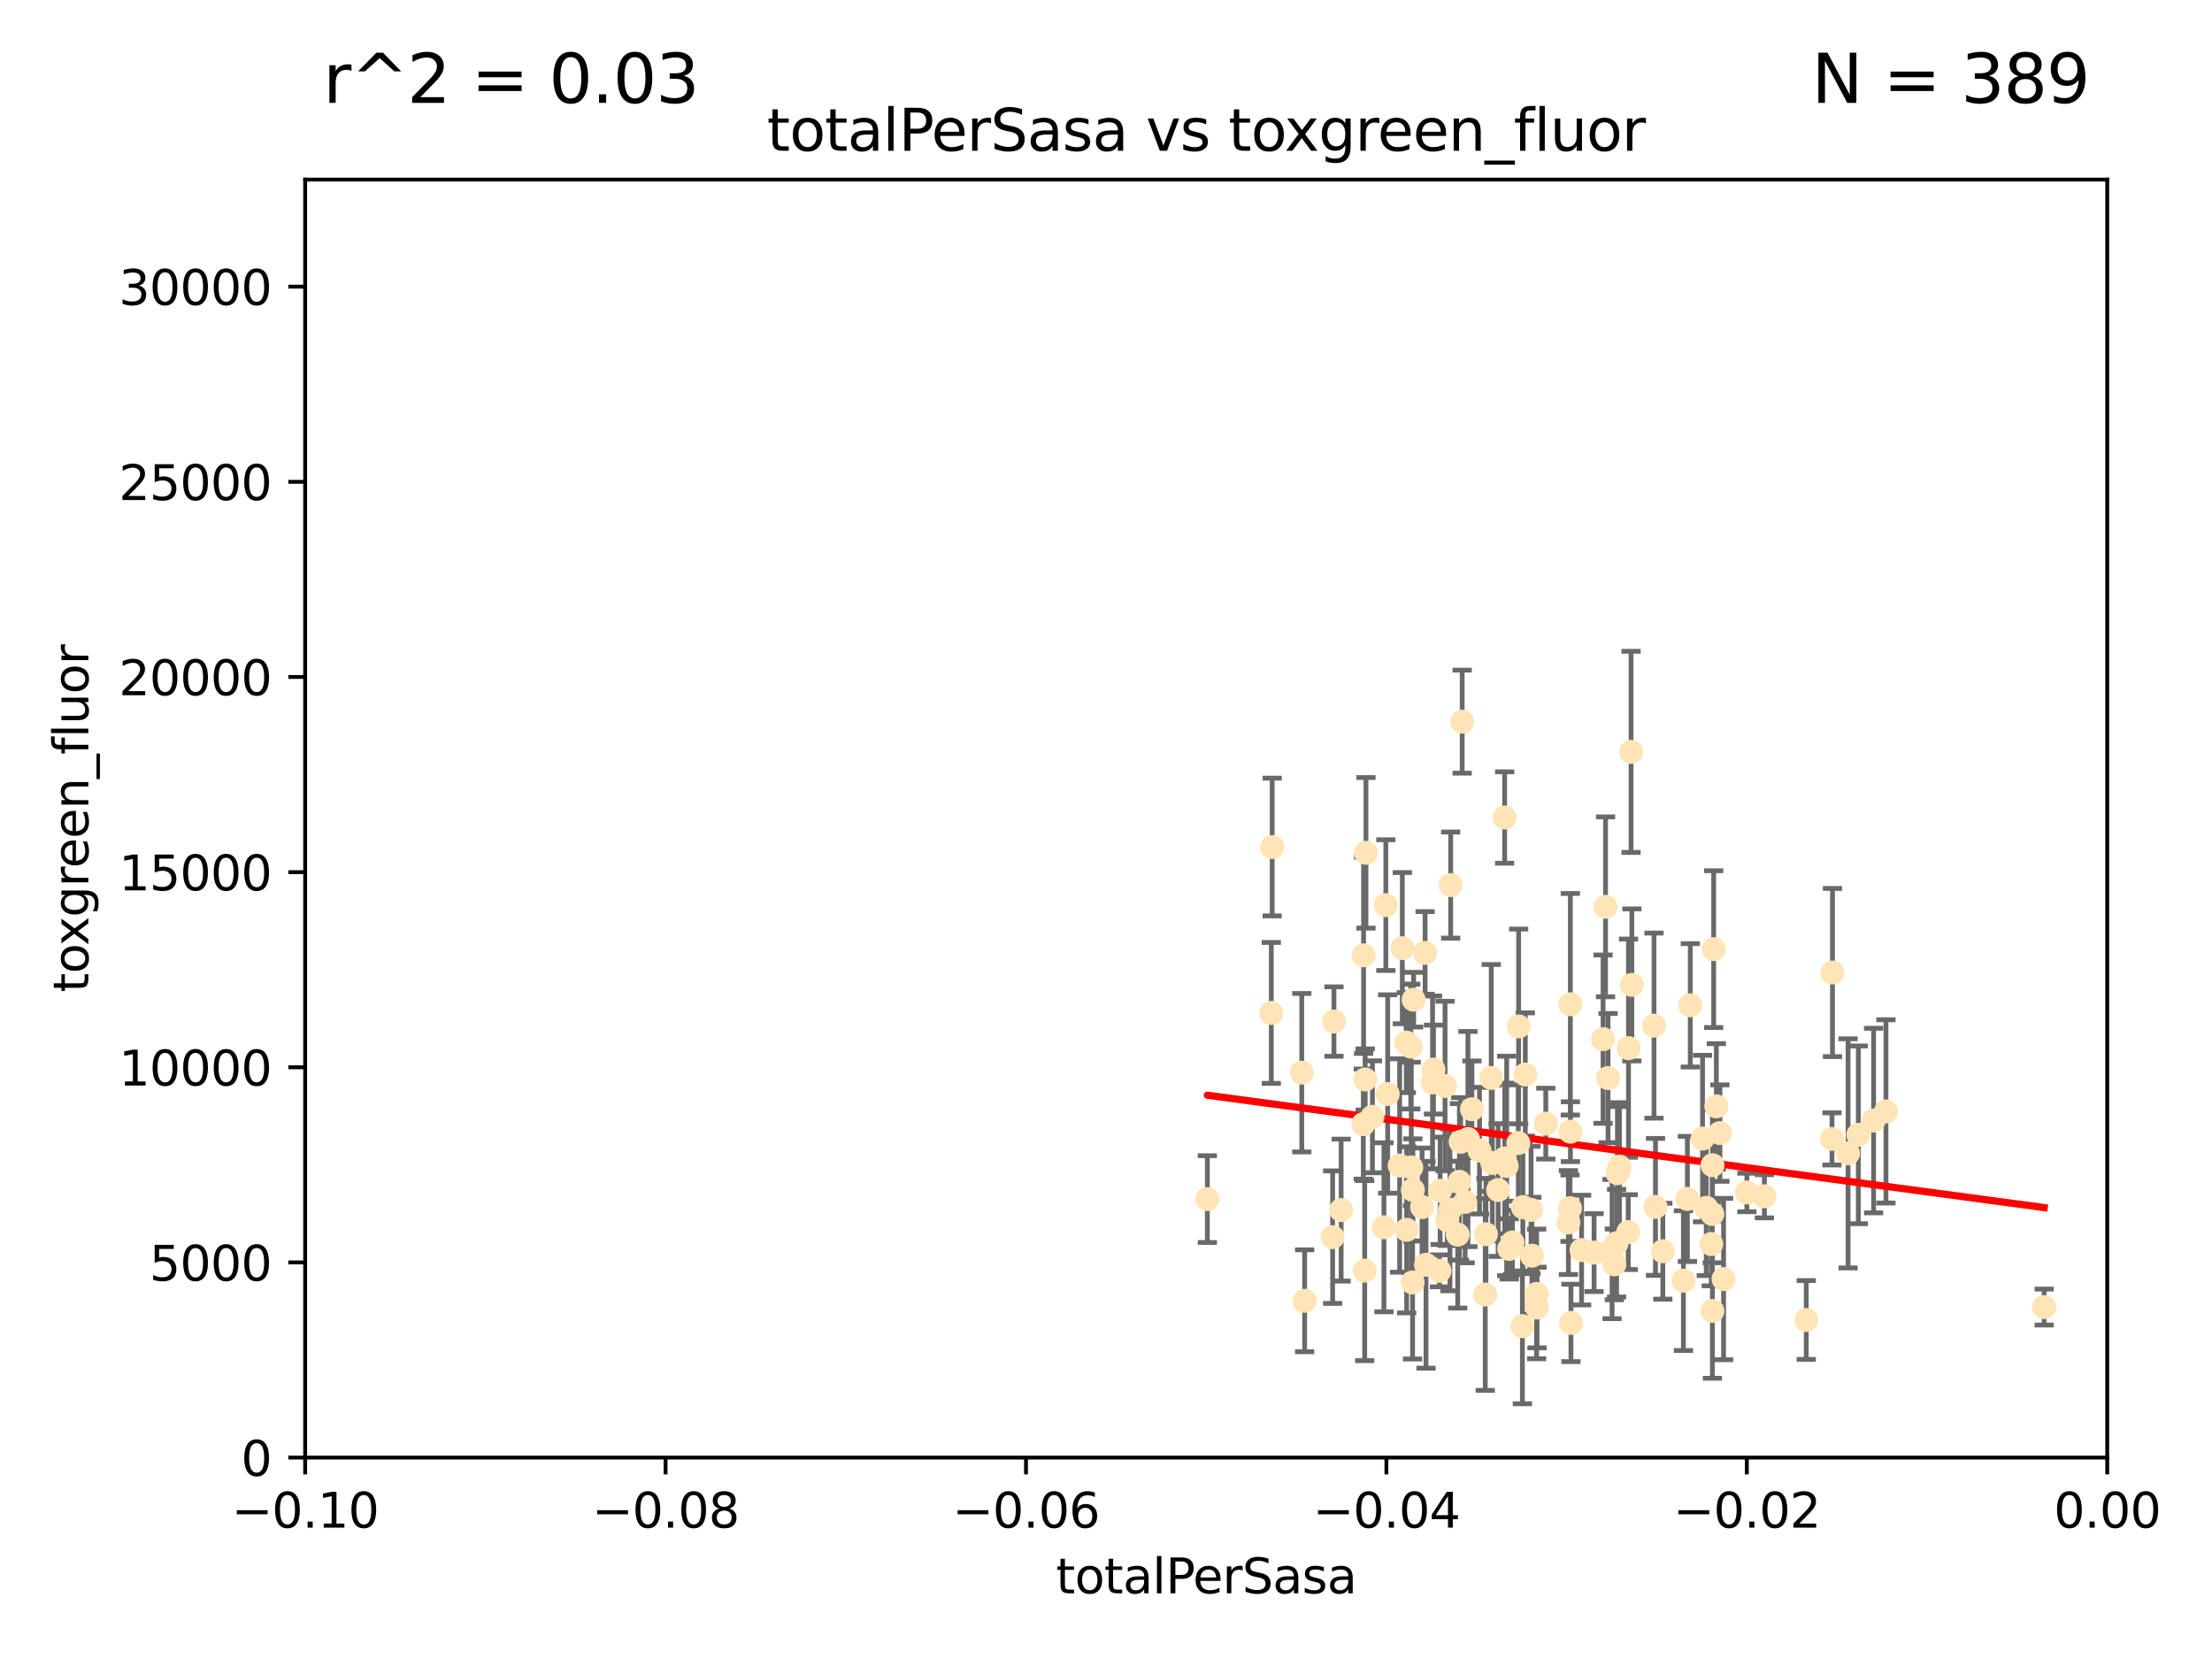 <?xml version="1.0" encoding="utf-8" standalone="no"?>
<!DOCTYPE svg PUBLIC "-//W3C//DTD SVG 1.1//EN"
  "http://www.w3.org/Graphics/SVG/1.1/DTD/svg11.dtd">
<svg xmlns:xlink="http://www.w3.org/1999/xlink" width="460.8pt" height="345.6pt" viewBox="0 0 460.8 345.6" xmlns="http://www.w3.org/2000/svg" version="1.1">
 <defs>
  <style type="text/css">*{stroke-linejoin: round; stroke-linecap: butt}</style>
 </defs>
 <g id="figure_1">
  <g id="patch_1">
   <path d="M 0 345.6 
L 460.8 345.6 
L 460.8 0 
L 0 0 
z
" style="fill: #ffffff"/>
  </g>
  <g id="axes_1">
   <g id="patch_2">
    <path d="M 63.571 303.64 
L 438.975 303.64 
L 438.975 37.411 
L 63.571 37.411 
z
" style="fill: #ffffff"/>
   </g>
   <g id="PathCollection_1">
    <defs>
     <path id="md098b622c2" d="M 0 1.118 
C 0.297 1.118 0.581 1 0.791 0.791 
C 1 0.581 1.118 0.297 1.118 0 
C 1.118 -0.297 1 -0.581 0.791 -0.791 
C 0.581 -1 0.297 -1.118 0 -1.118 
C -0.297 -1.118 -0.581 -1 -0.791 -0.791 
C -1 -0.581 -1.118 -0.297 -1.118 0 
C -1.118 0.297 -1 0.581 -0.791 0.791 
C -0.581 1 -0.297 1.118 0 1.118 
z
" style="stroke: #ffe4b5"/>
    </defs>
    <g clip-path="url(#p85a6f71f2a)">
     <use xlink:href="#md098b622c2" x="271.184" y="223.464" style="fill: #ffe4b5; stroke: #ffe4b5"/>
     <use xlink:href="#md098b622c2" x="251.513" y="249.791" style="fill: #ffe4b5; stroke: #ffe4b5"/>
     <use xlink:href="#md098b622c2" x="277.89" y="212.802" style="fill: #ffe4b5; stroke: #ffe4b5"/>
     <use xlink:href="#md098b622c2" x="284.39" y="224.873" style="fill: #ffe4b5; stroke: #ffe4b5"/>
     <use xlink:href="#md098b622c2" x="306.632" y="231.067" style="fill: #ffe4b5; stroke: #ffe4b5"/>
     <use xlink:href="#md098b622c2" x="264.836" y="211.01" style="fill: #ffe4b5; stroke: #ffe4b5"/>
     <use xlink:href="#md098b622c2" x="279.385" y="252.086" style="fill: #ffe4b5; stroke: #ffe4b5"/>
     <use xlink:href="#md098b622c2" x="289.078" y="227.903" style="fill: #ffe4b5; stroke: #ffe4b5"/>
     <use xlink:href="#md098b622c2" x="265.018" y="176.45" style="fill: #ffe4b5; stroke: #ffe4b5"/>
     <use xlink:href="#md098b622c2" x="284.004" y="234.171" style="fill: #ffe4b5; stroke: #ffe4b5"/>
     <use xlink:href="#md098b622c2" x="292.128" y="197.518" style="fill: #ffe4b5; stroke: #ffe4b5"/>
     <use xlink:href="#md098b622c2" x="301.027" y="226.23" style="fill: #ffe4b5; stroke: #ffe4b5"/>
     <use xlink:href="#md098b622c2" x="294.479" y="208.258" style="fill: #ffe4b5; stroke: #ffe4b5"/>
     <use xlink:href="#md098b622c2" x="284.293" y="264.692" style="fill: #ffe4b5; stroke: #ffe4b5"/>
     <use xlink:href="#md098b622c2" x="271.779" y="270.979" style="fill: #ffe4b5; stroke: #ffe4b5"/>
     <use xlink:href="#md098b622c2" x="302.049" y="252.033" style="fill: #ffe4b5; stroke: #ffe4b5"/>
     <use xlink:href="#md098b622c2" x="288.694" y="188.554" style="fill: #ffe4b5; stroke: #ffe4b5"/>
     <use xlink:href="#md098b622c2" x="284.554" y="177.661" style="fill: #ffe4b5; stroke: #ffe4b5"/>
     <use xlink:href="#md098b622c2" x="300.004" y="248.068" style="fill: #ffe4b5; stroke: #ffe4b5"/>
     <use xlink:href="#md098b622c2" x="288.299" y="255.665" style="fill: #ffe4b5; stroke: #ffe4b5"/>
     <use xlink:href="#md098b622c2" x="277.61" y="257.718" style="fill: #ffe4b5; stroke: #ffe4b5"/>
     <use xlink:href="#md098b622c2" x="296.242" y="251.455" style="fill: #ffe4b5; stroke: #ffe4b5"/>
     <use xlink:href="#md098b622c2" x="285.903" y="232.652" style="fill: #ffe4b5; stroke: #ffe4b5"/>
     <use xlink:href="#md098b622c2" x="297.063" y="263.475" style="fill: #ffe4b5; stroke: #ffe4b5"/>
     <use xlink:href="#md098b622c2" x="318.943" y="252.047" style="fill: #ffe4b5; stroke: #ffe4b5"/>
     <use xlink:href="#md098b622c2" x="302.203" y="184.376" style="fill: #ffe4b5; stroke: #ffe4b5"/>
     <use xlink:href="#md098b622c2" x="296.877" y="198.51" style="fill: #ffe4b5; stroke: #ffe4b5"/>
     <use xlink:href="#md098b622c2" x="298.43" y="225.488" style="fill: #ffe4b5; stroke: #ffe4b5"/>
     <use xlink:href="#md098b622c2" x="304.024" y="246.202" style="fill: #ffe4b5; stroke: #ffe4b5"/>
     <use xlink:href="#md098b622c2" x="292.958" y="217.195" style="fill: #ffe4b5; stroke: #ffe4b5"/>
     <use xlink:href="#md098b622c2" x="291.571" y="242.791" style="fill: #ffe4b5; stroke: #ffe4b5"/>
     <use xlink:href="#md098b622c2" x="293.988" y="243.197" style="fill: #ffe4b5; stroke: #ffe4b5"/>
     <use xlink:href="#md098b622c2" x="284.061" y="199.008" style="fill: #ffe4b5; stroke: #ffe4b5"/>
     <use xlink:href="#md098b622c2" x="317.243" y="251.458" style="fill: #ffe4b5; stroke: #ffe4b5"/>
     <use xlink:href="#md098b622c2" x="294.318" y="247.882" style="fill: #ffe4b5; stroke: #ffe4b5"/>
     <use xlink:href="#md098b622c2" x="305.214" y="250.374" style="fill: #ffe4b5; stroke: #ffe4b5"/>
     <use xlink:href="#md098b622c2" x="293.889" y="218.013" style="fill: #ffe4b5; stroke: #ffe4b5"/>
     <use xlink:href="#md098b622c2" x="313.869" y="242.885" style="fill: #ffe4b5; stroke: #ffe4b5"/>
     <use xlink:href="#md098b622c2" x="316.296" y="238.115" style="fill: #ffe4b5; stroke: #ffe4b5"/>
     <use xlink:href="#md098b622c2" x="313.471" y="241.324" style="fill: #ffe4b5; stroke: #ffe4b5"/>
     <use xlink:href="#md098b622c2" x="301.495" y="254.237" style="fill: #ffe4b5; stroke: #ffe4b5"/>
     <use xlink:href="#md098b622c2" x="293.033" y="256.197" style="fill: #ffe4b5; stroke: #ffe4b5"/>
     <use xlink:href="#md098b622c2" x="299.87" y="264.738" style="fill: #ffe4b5; stroke: #ffe4b5"/>
     <use xlink:href="#md098b622c2" x="327.151" y="235.752" style="fill: #ffe4b5; stroke: #ffe4b5"/>
     <use xlink:href="#md098b622c2" x="304.599" y="150.334" style="fill: #ffe4b5; stroke: #ffe4b5"/>
     <use xlink:href="#md098b622c2" x="316.358" y="213.825" style="fill: #ffe4b5; stroke: #ffe4b5"/>
     <use xlink:href="#md098b622c2" x="304.277" y="237.856" style="fill: #ffe4b5; stroke: #ffe4b5"/>
     <use xlink:href="#md098b622c2" x="312.092" y="247.907" style="fill: #ffe4b5; stroke: #ffe4b5"/>
     <use xlink:href="#md098b622c2" x="305.797" y="237.288" style="fill: #ffe4b5; stroke: #ffe4b5"/>
     <use xlink:href="#md098b622c2" x="313.445" y="170.305" style="fill: #ffe4b5; stroke: #ffe4b5"/>
     <use xlink:href="#md098b622c2" x="308.208" y="239.693" style="fill: #ffe4b5; stroke: #ffe4b5"/>
     <use xlink:href="#md098b622c2" x="303.667" y="257.194" style="fill: #ffe4b5; stroke: #ffe4b5"/>
     <use xlink:href="#md098b622c2" x="298.619" y="222.809" style="fill: #ffe4b5; stroke: #ffe4b5"/>
     <use xlink:href="#md098b622c2" x="333.949" y="216.473" style="fill: #ffe4b5; stroke: #ffe4b5"/>
     <use xlink:href="#md098b622c2" x="317.142" y="276.261" style="fill: #ffe4b5; stroke: #ffe4b5"/>
     <use xlink:href="#md098b622c2" x="327.129" y="209.201" style="fill: #ffe4b5; stroke: #ffe4b5"/>
     <use xlink:href="#md098b622c2" x="309.404" y="269.678" style="fill: #ffe4b5; stroke: #ffe4b5"/>
     <use xlink:href="#md098b622c2" x="309.551" y="257.103" style="fill: #ffe4b5; stroke: #ffe4b5"/>
     <use xlink:href="#md098b622c2" x="320.103" y="269.55" style="fill: #ffe4b5; stroke: #ffe4b5"/>
     <use xlink:href="#md098b622c2" x="310.873" y="242.263" style="fill: #ffe4b5; stroke: #ffe4b5"/>
     <use xlink:href="#md098b622c2" x="337.368" y="243.055" style="fill: #ffe4b5; stroke: #ffe4b5"/>
     <use xlink:href="#md098b622c2" x="326.726" y="254.677" style="fill: #ffe4b5; stroke: #ffe4b5"/>
     <use xlink:href="#md098b622c2" x="315.069" y="258.822" style="fill: #ffe4b5; stroke: #ffe4b5"/>
     <use xlink:href="#md098b622c2" x="319.123" y="261.588" style="fill: #ffe4b5; stroke: #ffe4b5"/>
     <use xlink:href="#md098b622c2" x="322.014" y="234.075" style="fill: #ffe4b5; stroke: #ffe4b5"/>
     <use xlink:href="#md098b622c2" x="310.657" y="224.564" style="fill: #ffe4b5; stroke: #ffe4b5"/>
     <use xlink:href="#md098b622c2" x="327.058" y="251.692" style="fill: #ffe4b5; stroke: #ffe4b5"/>
     <use xlink:href="#md098b622c2" x="294.266" y="267.149" style="fill: #ffe4b5; stroke: #ffe4b5"/>
     <use xlink:href="#md098b622c2" x="334.983" y="224.589" style="fill: #ffe4b5; stroke: #ffe4b5"/>
     <use xlink:href="#md098b622c2" x="329.474" y="260.418" style="fill: #ffe4b5; stroke: #ffe4b5"/>
     <use xlink:href="#md098b622c2" x="339.247" y="218.347" style="fill: #ffe4b5; stroke: #ffe4b5"/>
     <use xlink:href="#md098b622c2" x="314.398" y="260.168" style="fill: #ffe4b5; stroke: #ffe4b5"/>
     <use xlink:href="#md098b622c2" x="320.186" y="272.377" style="fill: #ffe4b5; stroke: #ffe4b5"/>
     <use xlink:href="#md098b622c2" x="332.073" y="260.939" style="fill: #ffe4b5; stroke: #ffe4b5"/>
     <use xlink:href="#md098b622c2" x="334.464" y="188.907" style="fill: #ffe4b5; stroke: #ffe4b5"/>
     <use xlink:href="#md098b622c2" x="336.945" y="244.391" style="fill: #ffe4b5; stroke: #ffe4b5"/>
     <use xlink:href="#md098b622c2" x="356.738" y="242.731" style="fill: #ffe4b5; stroke: #ffe4b5"/>
     <use xlink:href="#md098b622c2" x="335.828" y="260.2" style="fill: #ffe4b5; stroke: #ffe4b5"/>
     <use xlink:href="#md098b622c2" x="339.95" y="205.175" style="fill: #ffe4b5; stroke: #ffe4b5"/>
     <use xlink:href="#md098b622c2" x="336.765" y="258.979" style="fill: #ffe4b5; stroke: #ffe4b5"/>
     <use xlink:href="#md098b622c2" x="336.297" y="263.39" style="fill: #ffe4b5; stroke: #ffe4b5"/>
     <use xlink:href="#md098b622c2" x="317.746" y="223.836" style="fill: #ffe4b5; stroke: #ffe4b5"/>
     <use xlink:href="#md098b622c2" x="350.686" y="266.787" style="fill: #ffe4b5; stroke: #ffe4b5"/>
     <use xlink:href="#md098b622c2" x="354.67" y="237.179" style="fill: #ffe4b5; stroke: #ffe4b5"/>
     <use xlink:href="#md098b622c2" x="346.4" y="260.652" style="fill: #ffe4b5; stroke: #ffe4b5"/>
     <use xlink:href="#md098b622c2" x="344.559" y="213.654" style="fill: #ffe4b5; stroke: #ffe4b5"/>
     <use xlink:href="#md098b622c2" x="339.191" y="256.674" style="fill: #ffe4b5; stroke: #ffe4b5"/>
     <use xlink:href="#md098b622c2" x="355.446" y="251.615" style="fill: #ffe4b5; stroke: #ffe4b5"/>
     <use xlink:href="#md098b622c2" x="352.117" y="209.421" style="fill: #ffe4b5; stroke: #ffe4b5"/>
     <use xlink:href="#md098b622c2" x="339.782" y="156.625" style="fill: #ffe4b5; stroke: #ffe4b5"/>
     <use xlink:href="#md098b622c2" x="356.698" y="252.889" style="fill: #ffe4b5; stroke: #ffe4b5"/>
     <use xlink:href="#md098b622c2" x="356.492" y="259.156" style="fill: #ffe4b5; stroke: #ffe4b5"/>
     <use xlink:href="#md098b622c2" x="351.515" y="249.756" style="fill: #ffe4b5; stroke: #ffe4b5"/>
     <use xlink:href="#md098b622c2" x="356.989" y="197.723" style="fill: #ffe4b5; stroke: #ffe4b5"/>
     <use xlink:href="#md098b622c2" x="358.293" y="236.039" style="fill: #ffe4b5; stroke: #ffe4b5"/>
     <use xlink:href="#md098b622c2" x="327.257" y="275.586" style="fill: #ffe4b5; stroke: #ffe4b5"/>
     <use xlink:href="#md098b622c2" x="344.87" y="251.416" style="fill: #ffe4b5; stroke: #ffe4b5"/>
     <use xlink:href="#md098b622c2" x="356.726" y="273.091" style="fill: #ffe4b5; stroke: #ffe4b5"/>
     <use xlink:href="#md098b622c2" x="359.052" y="266.448" style="fill: #ffe4b5; stroke: #ffe4b5"/>
     <use xlink:href="#md098b622c2" x="367.563" y="249.204" style="fill: #ffe4b5; stroke: #ffe4b5"/>
     <use xlink:href="#md098b622c2" x="357.543" y="230.478" style="fill: #ffe4b5; stroke: #ffe4b5"/>
     <use xlink:href="#md098b622c2" x="363.904" y="248.411" style="fill: #ffe4b5; stroke: #ffe4b5"/>
     <use xlink:href="#md098b622c2" x="381.64" y="237.254" style="fill: #ffe4b5; stroke: #ffe4b5"/>
     <use xlink:href="#md098b622c2" x="376.275" y="274.972" style="fill: #ffe4b5; stroke: #ffe4b5"/>
     <use xlink:href="#md098b622c2" x="381.738" y="202.594" style="fill: #ffe4b5; stroke: #ffe4b5"/>
     <use xlink:href="#md098b622c2" x="384.99" y="240.263" style="fill: #ffe4b5; stroke: #ffe4b5"/>
     <use xlink:href="#md098b622c2" x="390.305" y="233.435" style="fill: #ffe4b5; stroke: #ffe4b5"/>
     <use xlink:href="#md098b622c2" x="387.124" y="236.407" style="fill: #ffe4b5; stroke: #ffe4b5"/>
     <use xlink:href="#md098b622c2" x="392.88" y="231.524" style="fill: #ffe4b5; stroke: #ffe4b5"/>
     <use xlink:href="#md098b622c2" x="425.839" y="272.284" style="fill: #ffe4b5; stroke: #ffe4b5"/>
    </g>
   </g>
   <g id="matplotlib.axis_1">
    <g id="xtick_1">
     <g id="line2d_1">
      <defs>
       <path id="mb403066068" d="M 0 0 
L 0 3.5 
" style="stroke: #000000; stroke-width: 0.8"/>
      </defs>
      <g>
       <use xlink:href="#mb403066068" x="63.571" y="303.64" style="stroke: #000000; stroke-width: 0.8"/>
      </g>
     </g>
     <g id="text_1">
      <!-- −0.10 -->
      <g transform="translate(48.249 318.238)scale(0.1 -0.1)">
       <defs>
        <path id="DejaVuSans-2212" d="M 678 2272 
L 4684 2272 
L 4684 1741 
L 678 1741 
L 678 2272 
z
" transform="scale(0.016)"/>
        <path id="DejaVuSans-30" d="M 2034 4250 
Q 1547 4250 1301 3770 
Q 1056 3291 1056 2328 
Q 1056 1369 1301 889 
Q 1547 409 2034 409 
Q 2525 409 2770 889 
Q 3016 1369 3016 2328 
Q 3016 3291 2770 3770 
Q 2525 4250 2034 4250 
z
M 2034 4750 
Q 2819 4750 3233 4129 
Q 3647 3509 3647 2328 
Q 3647 1150 3233 529 
Q 2819 -91 2034 -91 
Q 1250 -91 836 529 
Q 422 1150 422 2328 
Q 422 3509 836 4129 
Q 1250 4750 2034 4750 
z
" transform="scale(0.016)"/>
        <path id="DejaVuSans-2e" d="M 684 794 
L 1344 794 
L 1344 0 
L 684 0 
L 684 794 
z
" transform="scale(0.016)"/>
        <path id="DejaVuSans-31" d="M 794 531 
L 1825 531 
L 1825 4091 
L 703 3866 
L 703 4441 
L 1819 4666 
L 2450 4666 
L 2450 531 
L 3481 531 
L 3481 0 
L 794 0 
L 794 531 
z
" transform="scale(0.016)"/>
       </defs>
       <use xlink:href="#DejaVuSans-2212"/>
       <use xlink:href="#DejaVuSans-30" x="83.789"/>
       <use xlink:href="#DejaVuSans-2e" x="147.412"/>
       <use xlink:href="#DejaVuSans-31" x="179.199"/>
       <use xlink:href="#DejaVuSans-30" x="242.822"/>
      </g>
     </g>
    </g>
    <g id="xtick_2">
     <g id="line2d_2">
      <g>
       <use xlink:href="#mb403066068" x="138.652" y="303.64" style="stroke: #000000; stroke-width: 0.8"/>
      </g>
     </g>
     <g id="text_2">
      <!-- −0.08 -->
      <g transform="translate(123.329 318.238)scale(0.1 -0.1)">
       <defs>
        <path id="DejaVuSans-38" d="M 2034 2216 
Q 1584 2216 1326 1975 
Q 1069 1734 1069 1313 
Q 1069 891 1326 650 
Q 1584 409 2034 409 
Q 2484 409 2743 651 
Q 3003 894 3003 1313 
Q 3003 1734 2745 1975 
Q 2488 2216 2034 2216 
z
M 1403 2484 
Q 997 2584 770 2862 
Q 544 3141 544 3541 
Q 544 4100 942 4425 
Q 1341 4750 2034 4750 
Q 2731 4750 3128 4425 
Q 3525 4100 3525 3541 
Q 3525 3141 3298 2862 
Q 3072 2584 2669 2484 
Q 3125 2378 3379 2068 
Q 3634 1759 3634 1313 
Q 3634 634 3220 271 
Q 2806 -91 2034 -91 
Q 1263 -91 848 271 
Q 434 634 434 1313 
Q 434 1759 690 2068 
Q 947 2378 1403 2484 
z
M 1172 3481 
Q 1172 3119 1398 2916 
Q 1625 2713 2034 2713 
Q 2441 2713 2670 2916 
Q 2900 3119 2900 3481 
Q 2900 3844 2670 4047 
Q 2441 4250 2034 4250 
Q 1625 4250 1398 4047 
Q 1172 3844 1172 3481 
z
" transform="scale(0.016)"/>
       </defs>
       <use xlink:href="#DejaVuSans-2212"/>
       <use xlink:href="#DejaVuSans-30" x="83.789"/>
       <use xlink:href="#DejaVuSans-2e" x="147.412"/>
       <use xlink:href="#DejaVuSans-30" x="179.199"/>
       <use xlink:href="#DejaVuSans-38" x="242.822"/>
      </g>
     </g>
    </g>
    <g id="xtick_3">
     <g id="line2d_3">
      <g>
       <use xlink:href="#mb403066068" x="213.733" y="303.64" style="stroke: #000000; stroke-width: 0.8"/>
      </g>
     </g>
     <g id="text_3">
      <!-- −0.06 -->
      <g transform="translate(198.41 318.238)scale(0.1 -0.1)">
       <defs>
        <path id="DejaVuSans-36" d="M 2113 2584 
Q 1688 2584 1439 2293 
Q 1191 2003 1191 1497 
Q 1191 994 1439 701 
Q 1688 409 2113 409 
Q 2538 409 2786 701 
Q 3034 994 3034 1497 
Q 3034 2003 2786 2293 
Q 2538 2584 2113 2584 
z
M 3366 4563 
L 3366 3988 
Q 3128 4100 2886 4159 
Q 2644 4219 2406 4219 
Q 1781 4219 1451 3797 
Q 1122 3375 1075 2522 
Q 1259 2794 1537 2939 
Q 1816 3084 2150 3084 
Q 2853 3084 3261 2657 
Q 3669 2231 3669 1497 
Q 3669 778 3244 343 
Q 2819 -91 2113 -91 
Q 1303 -91 875 529 
Q 447 1150 447 2328 
Q 447 3434 972 4092 
Q 1497 4750 2381 4750 
Q 2619 4750 2861 4703 
Q 3103 4656 3366 4563 
z
" transform="scale(0.016)"/>
       </defs>
       <use xlink:href="#DejaVuSans-2212"/>
       <use xlink:href="#DejaVuSans-30" x="83.789"/>
       <use xlink:href="#DejaVuSans-2e" x="147.412"/>
       <use xlink:href="#DejaVuSans-30" x="179.199"/>
       <use xlink:href="#DejaVuSans-36" x="242.822"/>
      </g>
     </g>
    </g>
    <g id="xtick_4">
     <g id="line2d_4">
      <g>
       <use xlink:href="#mb403066068" x="288.813" y="303.64" style="stroke: #000000; stroke-width: 0.8"/>
      </g>
     </g>
     <g id="text_4">
      <!-- −0.04 -->
      <g transform="translate(273.491 318.238)scale(0.1 -0.1)">
       <defs>
        <path id="DejaVuSans-34" d="M 2419 4116 
L 825 1625 
L 2419 1625 
L 2419 4116 
z
M 2253 4666 
L 3047 4666 
L 3047 1625 
L 3713 1625 
L 3713 1100 
L 3047 1100 
L 3047 0 
L 2419 0 
L 2419 1100 
L 313 1100 
L 313 1709 
L 2253 4666 
z
" transform="scale(0.016)"/>
       </defs>
       <use xlink:href="#DejaVuSans-2212"/>
       <use xlink:href="#DejaVuSans-30" x="83.789"/>
       <use xlink:href="#DejaVuSans-2e" x="147.412"/>
       <use xlink:href="#DejaVuSans-30" x="179.199"/>
       <use xlink:href="#DejaVuSans-34" x="242.822"/>
      </g>
     </g>
    </g>
    <g id="xtick_5">
     <g id="line2d_5">
      <g>
       <use xlink:href="#mb403066068" x="363.894" y="303.64" style="stroke: #000000; stroke-width: 0.8"/>
      </g>
     </g>
     <g id="text_5">
      <!-- −0.02 -->
      <g transform="translate(348.572 318.238)scale(0.1 -0.1)">
       <defs>
        <path id="DejaVuSans-32" d="M 1228 531 
L 3431 531 
L 3431 0 
L 469 0 
L 469 531 
Q 828 903 1448 1529 
Q 2069 2156 2228 2338 
Q 2531 2678 2651 2914 
Q 2772 3150 2772 3378 
Q 2772 3750 2511 3984 
Q 2250 4219 1831 4219 
Q 1534 4219 1204 4116 
Q 875 4013 500 3803 
L 500 4441 
Q 881 4594 1212 4672 
Q 1544 4750 1819 4750 
Q 2544 4750 2975 4387 
Q 3406 4025 3406 3419 
Q 3406 3131 3298 2873 
Q 3191 2616 2906 2266 
Q 2828 2175 2409 1742 
Q 1991 1309 1228 531 
z
" transform="scale(0.016)"/>
       </defs>
       <use xlink:href="#DejaVuSans-2212"/>
       <use xlink:href="#DejaVuSans-30" x="83.789"/>
       <use xlink:href="#DejaVuSans-2e" x="147.412"/>
       <use xlink:href="#DejaVuSans-30" x="179.199"/>
       <use xlink:href="#DejaVuSans-32" x="242.822"/>
      </g>
     </g>
    </g>
    <g id="xtick_6">
     <g id="line2d_6">
      <g>
       <use xlink:href="#mb403066068" x="438.975" y="303.64" style="stroke: #000000; stroke-width: 0.8"/>
      </g>
     </g>
     <g id="text_6">
      <!-- 0.00 -->
      <g transform="translate(427.842 318.238)scale(0.1 -0.1)">
       <use xlink:href="#DejaVuSans-30"/>
       <use xlink:href="#DejaVuSans-2e" x="63.623"/>
       <use xlink:href="#DejaVuSans-30" x="95.41"/>
       <use xlink:href="#DejaVuSans-30" x="159.033"/>
      </g>
     </g>
    </g>
    <g id="text_7">
     <!-- totalPerSasa -->
     <g transform="translate(219.968 331.917)scale(0.1 -0.1)">
      <defs>
       <path id="DejaVuSans-74" d="M 1172 4494 
L 1172 3500 
L 2356 3500 
L 2356 3053 
L 1172 3053 
L 1172 1153 
Q 1172 725 1289 603 
Q 1406 481 1766 481 
L 2356 481 
L 2356 0 
L 1766 0 
Q 1100 0 847 248 
Q 594 497 594 1153 
L 594 3053 
L 172 3053 
L 172 3500 
L 594 3500 
L 594 4494 
L 1172 4494 
z
" transform="scale(0.016)"/>
       <path id="DejaVuSans-6f" d="M 1959 3097 
Q 1497 3097 1228 2736 
Q 959 2375 959 1747 
Q 959 1119 1226 758 
Q 1494 397 1959 397 
Q 2419 397 2687 759 
Q 2956 1122 2956 1747 
Q 2956 2369 2687 2733 
Q 2419 3097 1959 3097 
z
M 1959 3584 
Q 2709 3584 3137 3096 
Q 3566 2609 3566 1747 
Q 3566 888 3137 398 
Q 2709 -91 1959 -91 
Q 1206 -91 779 398 
Q 353 888 353 1747 
Q 353 2609 779 3096 
Q 1206 3584 1959 3584 
z
" transform="scale(0.016)"/>
       <path id="DejaVuSans-61" d="M 2194 1759 
Q 1497 1759 1228 1600 
Q 959 1441 959 1056 
Q 959 750 1161 570 
Q 1363 391 1709 391 
Q 2188 391 2477 730 
Q 2766 1069 2766 1631 
L 2766 1759 
L 2194 1759 
z
M 3341 1997 
L 3341 0 
L 2766 0 
L 2766 531 
Q 2569 213 2275 61 
Q 1981 -91 1556 -91 
Q 1019 -91 701 211 
Q 384 513 384 1019 
Q 384 1609 779 1909 
Q 1175 2209 1959 2209 
L 2766 2209 
L 2766 2266 
Q 2766 2663 2505 2880 
Q 2244 3097 1772 3097 
Q 1472 3097 1187 3025 
Q 903 2953 641 2809 
L 641 3341 
Q 956 3463 1253 3523 
Q 1550 3584 1831 3584 
Q 2591 3584 2966 3190 
Q 3341 2797 3341 1997 
z
" transform="scale(0.016)"/>
       <path id="DejaVuSans-6c" d="M 603 4863 
L 1178 4863 
L 1178 0 
L 603 0 
L 603 4863 
z
" transform="scale(0.016)"/>
       <path id="DejaVuSans-50" d="M 1259 4147 
L 1259 2394 
L 2053 2394 
Q 2494 2394 2734 2622 
Q 2975 2850 2975 3272 
Q 2975 3691 2734 3919 
Q 2494 4147 2053 4147 
L 1259 4147 
z
M 628 4666 
L 2053 4666 
Q 2838 4666 3239 4311 
Q 3641 3956 3641 3272 
Q 3641 2581 3239 2228 
Q 2838 1875 2053 1875 
L 1259 1875 
L 1259 0 
L 628 0 
L 628 4666 
z
" transform="scale(0.016)"/>
       <path id="DejaVuSans-65" d="M 3597 1894 
L 3597 1613 
L 953 1613 
Q 991 1019 1311 708 
Q 1631 397 2203 397 
Q 2534 397 2845 478 
Q 3156 559 3463 722 
L 3463 178 
Q 3153 47 2828 -22 
Q 2503 -91 2169 -91 
Q 1331 -91 842 396 
Q 353 884 353 1716 
Q 353 2575 817 3079 
Q 1281 3584 2069 3584 
Q 2775 3584 3186 3129 
Q 3597 2675 3597 1894 
z
M 3022 2063 
Q 3016 2534 2758 2815 
Q 2500 3097 2075 3097 
Q 1594 3097 1305 2825 
Q 1016 2553 972 2059 
L 3022 2063 
z
" transform="scale(0.016)"/>
       <path id="DejaVuSans-72" d="M 2631 2963 
Q 2534 3019 2420 3045 
Q 2306 3072 2169 3072 
Q 1681 3072 1420 2755 
Q 1159 2438 1159 1844 
L 1159 0 
L 581 0 
L 581 3500 
L 1159 3500 
L 1159 2956 
Q 1341 3275 1631 3429 
Q 1922 3584 2338 3584 
Q 2397 3584 2469 3576 
Q 2541 3569 2628 3553 
L 2631 2963 
z
" transform="scale(0.016)"/>
       <path id="DejaVuSans-53" d="M 3425 4513 
L 3425 3897 
Q 3066 4069 2747 4153 
Q 2428 4238 2131 4238 
Q 1616 4238 1336 4038 
Q 1056 3838 1056 3469 
Q 1056 3159 1242 3001 
Q 1428 2844 1947 2747 
L 2328 2669 
Q 3034 2534 3370 2195 
Q 3706 1856 3706 1288 
Q 3706 609 3251 259 
Q 2797 -91 1919 -91 
Q 1588 -91 1214 -16 
Q 841 59 441 206 
L 441 856 
Q 825 641 1194 531 
Q 1563 422 1919 422 
Q 2459 422 2753 634 
Q 3047 847 3047 1241 
Q 3047 1584 2836 1778 
Q 2625 1972 2144 2069 
L 1759 2144 
Q 1053 2284 737 2584 
Q 422 2884 422 3419 
Q 422 4038 858 4394 
Q 1294 4750 2059 4750 
Q 2388 4750 2728 4690 
Q 3069 4631 3425 4513 
z
" transform="scale(0.016)"/>
       <path id="DejaVuSans-73" d="M 2834 3397 
L 2834 2853 
Q 2591 2978 2328 3040 
Q 2066 3103 1784 3103 
Q 1356 3103 1142 2972 
Q 928 2841 928 2578 
Q 928 2378 1081 2264 
Q 1234 2150 1697 2047 
L 1894 2003 
Q 2506 1872 2764 1633 
Q 3022 1394 3022 966 
Q 3022 478 2636 193 
Q 2250 -91 1575 -91 
Q 1294 -91 989 -36 
Q 684 19 347 128 
L 347 722 
Q 666 556 975 473 
Q 1284 391 1588 391 
Q 1994 391 2212 530 
Q 2431 669 2431 922 
Q 2431 1156 2273 1281 
Q 2116 1406 1581 1522 
L 1381 1569 
Q 847 1681 609 1914 
Q 372 2147 372 2553 
Q 372 3047 722 3315 
Q 1072 3584 1716 3584 
Q 2034 3584 2315 3537 
Q 2597 3491 2834 3397 
z
" transform="scale(0.016)"/>
      </defs>
      <use xlink:href="#DejaVuSans-74"/>
      <use xlink:href="#DejaVuSans-6f" x="39.209"/>
      <use xlink:href="#DejaVuSans-74" x="100.391"/>
      <use xlink:href="#DejaVuSans-61" x="139.6"/>
      <use xlink:href="#DejaVuSans-6c" x="200.879"/>
      <use xlink:href="#DejaVuSans-50" x="228.662"/>
      <use xlink:href="#DejaVuSans-65" x="285.34"/>
      <use xlink:href="#DejaVuSans-72" x="346.863"/>
      <use xlink:href="#DejaVuSans-53" x="387.977"/>
      <use xlink:href="#DejaVuSans-61" x="451.453"/>
      <use xlink:href="#DejaVuSans-73" x="512.732"/>
      <use xlink:href="#DejaVuSans-61" x="564.832"/>
     </g>
    </g>
   </g>
   <g id="matplotlib.axis_2">
    <g id="ytick_1">
     <g id="line2d_7">
      <defs>
       <path id="md375e8d6c6" d="M 0 0 
L -3.5 0 
" style="stroke: #000000; stroke-width: 0.8"/>
      </defs>
      <g>
       <use xlink:href="#md375e8d6c6" x="63.571" y="303.64" style="stroke: #000000; stroke-width: 0.8"/>
      </g>
     </g>
     <g id="text_8">
      <!-- 0 -->
      <g transform="translate(50.209 307.439)scale(0.1 -0.1)">
       <use xlink:href="#DejaVuSans-30"/>
      </g>
     </g>
    </g>
    <g id="ytick_2">
     <g id="line2d_8">
      <g>
       <use xlink:href="#md375e8d6c6" x="63.571" y="262.986" style="stroke: #000000; stroke-width: 0.8"/>
      </g>
     </g>
     <g id="text_9">
      <!-- 5000 -->
      <g transform="translate(31.121 266.786)scale(0.1 -0.1)">
       <defs>
        <path id="DejaVuSans-35" d="M 691 4666 
L 3169 4666 
L 3169 4134 
L 1269 4134 
L 1269 2991 
Q 1406 3038 1543 3061 
Q 1681 3084 1819 3084 
Q 2600 3084 3056 2656 
Q 3513 2228 3513 1497 
Q 3513 744 3044 326 
Q 2575 -91 1722 -91 
Q 1428 -91 1123 -41 
Q 819 9 494 109 
L 494 744 
Q 775 591 1075 516 
Q 1375 441 1709 441 
Q 2250 441 2565 725 
Q 2881 1009 2881 1497 
Q 2881 1984 2565 2268 
Q 2250 2553 1709 2553 
Q 1456 2553 1204 2497 
Q 953 2441 691 2322 
L 691 4666 
z
" transform="scale(0.016)"/>
       </defs>
       <use xlink:href="#DejaVuSans-35"/>
       <use xlink:href="#DejaVuSans-30" x="63.623"/>
       <use xlink:href="#DejaVuSans-30" x="127.246"/>
       <use xlink:href="#DejaVuSans-30" x="190.869"/>
      </g>
     </g>
    </g>
    <g id="ytick_3">
     <g id="line2d_9">
      <g>
       <use xlink:href="#md375e8d6c6" x="63.571" y="222.333" style="stroke: #000000; stroke-width: 0.8"/>
      </g>
     </g>
     <g id="text_10">
      <!-- 10000 -->
      <g transform="translate(24.759 226.132)scale(0.1 -0.1)">
       <use xlink:href="#DejaVuSans-31"/>
       <use xlink:href="#DejaVuSans-30" x="63.623"/>
       <use xlink:href="#DejaVuSans-30" x="127.246"/>
       <use xlink:href="#DejaVuSans-30" x="190.869"/>
       <use xlink:href="#DejaVuSans-30" x="254.492"/>
      </g>
     </g>
    </g>
    <g id="ytick_4">
     <g id="line2d_10">
      <g>
       <use xlink:href="#md375e8d6c6" x="63.571" y="181.679" style="stroke: #000000; stroke-width: 0.8"/>
      </g>
     </g>
     <g id="text_11">
      <!-- 15000 -->
      <g transform="translate(24.759 185.478)scale(0.1 -0.1)">
       <use xlink:href="#DejaVuSans-31"/>
       <use xlink:href="#DejaVuSans-35" x="63.623"/>
       <use xlink:href="#DejaVuSans-30" x="127.246"/>
       <use xlink:href="#DejaVuSans-30" x="190.869"/>
       <use xlink:href="#DejaVuSans-30" x="254.492"/>
      </g>
     </g>
    </g>
    <g id="ytick_5">
     <g id="line2d_11">
      <g>
       <use xlink:href="#md375e8d6c6" x="63.571" y="141.026" style="stroke: #000000; stroke-width: 0.8"/>
      </g>
     </g>
     <g id="text_12">
      <!-- 20000 -->
      <g transform="translate(24.759 144.825)scale(0.1 -0.1)">
       <use xlink:href="#DejaVuSans-32"/>
       <use xlink:href="#DejaVuSans-30" x="63.623"/>
       <use xlink:href="#DejaVuSans-30" x="127.246"/>
       <use xlink:href="#DejaVuSans-30" x="190.869"/>
       <use xlink:href="#DejaVuSans-30" x="254.492"/>
      </g>
     </g>
    </g>
    <g id="ytick_6">
     <g id="line2d_12">
      <g>
       <use xlink:href="#md375e8d6c6" x="63.571" y="100.372" style="stroke: #000000; stroke-width: 0.8"/>
      </g>
     </g>
     <g id="text_13">
      <!-- 25000 -->
      <g transform="translate(24.759 104.171)scale(0.1 -0.1)">
       <use xlink:href="#DejaVuSans-32"/>
       <use xlink:href="#DejaVuSans-35" x="63.623"/>
       <use xlink:href="#DejaVuSans-30" x="127.246"/>
       <use xlink:href="#DejaVuSans-30" x="190.869"/>
       <use xlink:href="#DejaVuSans-30" x="254.492"/>
      </g>
     </g>
    </g>
    <g id="ytick_7">
     <g id="line2d_13">
      <g>
       <use xlink:href="#md375e8d6c6" x="63.571" y="59.718" style="stroke: #000000; stroke-width: 0.8"/>
      </g>
     </g>
     <g id="text_14">
      <!-- 30000 -->
      <g transform="translate(24.759 63.518)scale(0.1 -0.1)">
       <defs>
        <path id="DejaVuSans-33" d="M 2597 2516 
Q 3050 2419 3304 2112 
Q 3559 1806 3559 1356 
Q 3559 666 3084 287 
Q 2609 -91 1734 -91 
Q 1441 -91 1130 -33 
Q 819 25 488 141 
L 488 750 
Q 750 597 1062 519 
Q 1375 441 1716 441 
Q 2309 441 2620 675 
Q 2931 909 2931 1356 
Q 2931 1769 2642 2001 
Q 2353 2234 1838 2234 
L 1294 2234 
L 1294 2753 
L 1863 2753 
Q 2328 2753 2575 2939 
Q 2822 3125 2822 3475 
Q 2822 3834 2567 4026 
Q 2313 4219 1838 4219 
Q 1578 4219 1281 4162 
Q 984 4106 628 3988 
L 628 4550 
Q 988 4650 1302 4700 
Q 1616 4750 1894 4750 
Q 2613 4750 3031 4423 
Q 3450 4097 3450 3541 
Q 3450 3153 3228 2886 
Q 3006 2619 2597 2516 
z
" transform="scale(0.016)"/>
       </defs>
       <use xlink:href="#DejaVuSans-33"/>
       <use xlink:href="#DejaVuSans-30" x="63.623"/>
       <use xlink:href="#DejaVuSans-30" x="127.246"/>
       <use xlink:href="#DejaVuSans-30" x="190.869"/>
       <use xlink:href="#DejaVuSans-30" x="254.492"/>
      </g>
     </g>
    </g>
    <g id="text_15">
     <!-- toxgreen_fluor -->
     <g transform="translate(18.401 206.72)rotate(-90)scale(0.1 -0.1)">
      <defs>
       <path id="DejaVuSans-78" d="M 3513 3500 
L 2247 1797 
L 3578 0 
L 2900 0 
L 1881 1375 
L 863 0 
L 184 0 
L 1544 1831 
L 300 3500 
L 978 3500 
L 1906 2253 
L 2834 3500 
L 3513 3500 
z
" transform="scale(0.016)"/>
       <path id="DejaVuSans-67" d="M 2906 1791 
Q 2906 2416 2648 2759 
Q 2391 3103 1925 3103 
Q 1463 3103 1205 2759 
Q 947 2416 947 1791 
Q 947 1169 1205 825 
Q 1463 481 1925 481 
Q 2391 481 2648 825 
Q 2906 1169 2906 1791 
z
M 3481 434 
Q 3481 -459 3084 -895 
Q 2688 -1331 1869 -1331 
Q 1566 -1331 1297 -1286 
Q 1028 -1241 775 -1147 
L 775 -588 
Q 1028 -725 1275 -790 
Q 1522 -856 1778 -856 
Q 2344 -856 2625 -561 
Q 2906 -266 2906 331 
L 2906 616 
Q 2728 306 2450 153 
Q 2172 0 1784 0 
Q 1141 0 747 490 
Q 353 981 353 1791 
Q 353 2603 747 3093 
Q 1141 3584 1784 3584 
Q 2172 3584 2450 3431 
Q 2728 3278 2906 2969 
L 2906 3500 
L 3481 3500 
L 3481 434 
z
" transform="scale(0.016)"/>
       <path id="DejaVuSans-6e" d="M 3513 2113 
L 3513 0 
L 2938 0 
L 2938 2094 
Q 2938 2591 2744 2837 
Q 2550 3084 2163 3084 
Q 1697 3084 1428 2787 
Q 1159 2491 1159 1978 
L 1159 0 
L 581 0 
L 581 3500 
L 1159 3500 
L 1159 2956 
Q 1366 3272 1645 3428 
Q 1925 3584 2291 3584 
Q 2894 3584 3203 3211 
Q 3513 2838 3513 2113 
z
" transform="scale(0.016)"/>
       <path id="DejaVuSans-5f" d="M 3263 -1063 
L 3263 -1509 
L -63 -1509 
L -63 -1063 
L 3263 -1063 
z
" transform="scale(0.016)"/>
       <path id="DejaVuSans-66" d="M 2375 4863 
L 2375 4384 
L 1825 4384 
Q 1516 4384 1395 4259 
Q 1275 4134 1275 3809 
L 1275 3500 
L 2222 3500 
L 2222 3053 
L 1275 3053 
L 1275 0 
L 697 0 
L 697 3053 
L 147 3053 
L 147 3500 
L 697 3500 
L 697 3744 
Q 697 4328 969 4595 
Q 1241 4863 1831 4863 
L 2375 4863 
z
" transform="scale(0.016)"/>
       <path id="DejaVuSans-75" d="M 544 1381 
L 544 3500 
L 1119 3500 
L 1119 1403 
Q 1119 906 1312 657 
Q 1506 409 1894 409 
Q 2359 409 2629 706 
Q 2900 1003 2900 1516 
L 2900 3500 
L 3475 3500 
L 3475 0 
L 2900 0 
L 2900 538 
Q 2691 219 2414 64 
Q 2138 -91 1772 -91 
Q 1169 -91 856 284 
Q 544 659 544 1381 
z
M 1991 3584 
L 1991 3584 
z
" transform="scale(0.016)"/>
      </defs>
      <use xlink:href="#DejaVuSans-74"/>
      <use xlink:href="#DejaVuSans-6f" x="39.209"/>
      <use xlink:href="#DejaVuSans-78" x="97.266"/>
      <use xlink:href="#DejaVuSans-67" x="156.445"/>
      <use xlink:href="#DejaVuSans-72" x="219.922"/>
      <use xlink:href="#DejaVuSans-65" x="258.785"/>
      <use xlink:href="#DejaVuSans-65" x="320.309"/>
      <use xlink:href="#DejaVuSans-6e" x="381.832"/>
      <use xlink:href="#DejaVuSans-5f" x="445.211"/>
      <use xlink:href="#DejaVuSans-66" x="495.211"/>
      <use xlink:href="#DejaVuSans-6c" x="530.416"/>
      <use xlink:href="#DejaVuSans-75" x="558.199"/>
      <use xlink:href="#DejaVuSans-6f" x="621.578"/>
      <use xlink:href="#DejaVuSans-72" x="682.76"/>
     </g>
    </g>
   </g>
   <g id="LineCollection_1">
    <path d="M 271.184 239.967 
L 271.184 206.961 
" clip-path="url(#p85a6f71f2a)" style="fill: none; stroke: #696969"/>
    <path d="M 251.513 258.832 
L 251.513 240.751 
" clip-path="url(#p85a6f71f2a)" style="fill: none; stroke: #696969"/>
    <path d="M 277.89 220.032 
L 277.89 205.573 
" clip-path="url(#p85a6f71f2a)" style="fill: none; stroke: #696969"/>
    <path d="M 284.39 231.243 
L 284.39 218.504 
" clip-path="url(#p85a6f71f2a)" style="fill: none; stroke: #696969"/>
    <path d="M 306.632 241.119 
L 306.632 221.015 
" clip-path="url(#p85a6f71f2a)" style="fill: none; stroke: #696969"/>
    <path d="M 264.836 225.69 
L 264.836 196.329 
" clip-path="url(#p85a6f71f2a)" style="fill: none; stroke: #696969"/>
    <path d="M 279.385 266.87 
L 279.385 237.301 
" clip-path="url(#p85a6f71f2a)" style="fill: none; stroke: #696969"/>
    <path d="M 289.078 248.569 
L 289.078 207.238 
" clip-path="url(#p85a6f71f2a)" style="fill: none; stroke: #696969"/>
    <path d="M 265.018 190.796 
L 265.018 162.103 
" clip-path="url(#p85a6f71f2a)" style="fill: none; stroke: #696969"/>
    <path d="M 284.004 245.639 
L 284.004 222.703 
" clip-path="url(#p85a6f71f2a)" style="fill: none; stroke: #696969"/>
    <path d="M 292.128 213.263 
L 292.128 181.773 
" clip-path="url(#p85a6f71f2a)" style="fill: none; stroke: #696969"/>
    <path d="M 301.027 243.88 
L 301.027 208.581 
" clip-path="url(#p85a6f71f2a)" style="fill: none; stroke: #696969"/>
    <path d="M 294.479 213.953 
L 294.479 202.562 
" clip-path="url(#p85a6f71f2a)" style="fill: none; stroke: #696969"/>
    <path d="M 284.293 283.445 
L 284.293 245.938 
" clip-path="url(#p85a6f71f2a)" style="fill: none; stroke: #696969"/>
    <path d="M 271.779 281.591 
L 271.779 260.367 
" clip-path="url(#p85a6f71f2a)" style="fill: none; stroke: #696969"/>
    <path d="M 302.049 268.9 
L 302.049 235.166 
" clip-path="url(#p85a6f71f2a)" style="fill: none; stroke: #696969"/>
    <path d="M 288.694 202.169 
L 288.694 174.94 
" clip-path="url(#p85a6f71f2a)" style="fill: none; stroke: #696969"/>
    <path d="M 284.554 193.349 
L 284.554 161.973 
" clip-path="url(#p85a6f71f2a)" style="fill: none; stroke: #696969"/>
    <path d="M 300.004 259.254 
L 300.004 236.882 
" clip-path="url(#p85a6f71f2a)" style="fill: none; stroke: #696969"/>
    <path d="M 288.299 273.27 
L 288.299 238.061 
" clip-path="url(#p85a6f71f2a)" style="fill: none; stroke: #696969"/>
    <path d="M 277.61 271.52 
L 277.61 243.915 
" clip-path="url(#p85a6f71f2a)" style="fill: none; stroke: #696969"/>
    <path d="M 296.242 263.752 
L 296.242 239.159 
" clip-path="url(#p85a6f71f2a)" style="fill: none; stroke: #696969"/>
    <path d="M 285.903 244.309 
L 285.903 220.994 
" clip-path="url(#p85a6f71f2a)" style="fill: none; stroke: #696969"/>
    <path d="M 297.063 285.018 
L 297.063 241.932 
" clip-path="url(#p85a6f71f2a)" style="fill: none; stroke: #696969"/>
    <path d="M 318.943 265.298 
L 318.943 238.796 
" clip-path="url(#p85a6f71f2a)" style="fill: none; stroke: #696969"/>
    <path d="M 302.203 195.428 
L 302.203 173.323 
" clip-path="url(#p85a6f71f2a)" style="fill: none; stroke: #696969"/>
    <path d="M 296.877 207.112 
L 296.877 189.909 
" clip-path="url(#p85a6f71f2a)" style="fill: none; stroke: #696969"/>
    <path d="M 298.43 243.487 
L 298.43 207.489 
" clip-path="url(#p85a6f71f2a)" style="fill: none; stroke: #696969"/>
    <path d="M 304.024 262.505 
L 304.024 229.899 
" clip-path="url(#p85a6f71f2a)" style="fill: none; stroke: #696969"/>
    <path d="M 292.958 227.605 
L 292.958 206.784 
" clip-path="url(#p85a6f71f2a)" style="fill: none; stroke: #696969"/>
    <path d="M 291.571 265.022 
L 291.571 220.56 
" clip-path="url(#p85a6f71f2a)" style="fill: none; stroke: #696969"/>
    <path d="M 293.988 265.114 
L 293.988 221.279 
" clip-path="url(#p85a6f71f2a)" style="fill: none; stroke: #696969"/>
    <path d="M 284.061 219.445 
L 284.061 178.571 
" clip-path="url(#p85a6f71f2a)" style="fill: none; stroke: #696969"/>
    <path d="M 317.243 264.768 
L 317.243 238.148 
" clip-path="url(#p85a6f71f2a)" style="fill: none; stroke: #696969"/>
    <path d="M 294.318 258.528 
L 294.318 237.236 
" clip-path="url(#p85a6f71f2a)" style="fill: none; stroke: #696969"/>
    <path d="M 305.214 263.068 
L 305.214 237.68 
" clip-path="url(#p85a6f71f2a)" style="fill: none; stroke: #696969"/>
    <path d="M 293.889 231.015 
L 293.889 205.011 
" clip-path="url(#p85a6f71f2a)" style="fill: none; stroke: #696969"/>
    <path d="M 313.869 265.745 
L 313.869 220.025 
" clip-path="url(#p85a6f71f2a)" style="fill: none; stroke: #696969"/>
    <path d="M 316.296 250.233 
L 316.296 225.998 
" clip-path="url(#p85a6f71f2a)" style="fill: none; stroke: #696969"/>
    <path d="M 313.471 257.002 
L 313.471 225.646 
" clip-path="url(#p85a6f71f2a)" style="fill: none; stroke: #696969"/>
    <path d="M 301.495 259.47 
L 301.495 249.004 
" clip-path="url(#p85a6f71f2a)" style="fill: none; stroke: #696969"/>
    <path d="M 293.033 273.501 
L 293.033 238.893 
" clip-path="url(#p85a6f71f2a)" style="fill: none; stroke: #696969"/>
    <path d="M 299.87 268.067 
L 299.87 261.409 
" clip-path="url(#p85a6f71f2a)" style="fill: none; stroke: #696969"/>
    <path d="M 327.151 241.982 
L 327.151 229.521 
" clip-path="url(#p85a6f71f2a)" style="fill: none; stroke: #696969"/>
    <path d="M 304.599 161.068 
L 304.599 139.6 
" clip-path="url(#p85a6f71f2a)" style="fill: none; stroke: #696969"/>
    <path d="M 316.358 234.106 
L 316.358 193.545 
" clip-path="url(#p85a6f71f2a)" style="fill: none; stroke: #696969"/>
    <path d="M 304.277 247.062 
L 304.277 228.65 
" clip-path="url(#p85a6f71f2a)" style="fill: none; stroke: #696969"/>
    <path d="M 312.092 261.733 
L 312.092 234.081 
" clip-path="url(#p85a6f71f2a)" style="fill: none; stroke: #696969"/>
    <path d="M 305.797 259.699 
L 305.797 214.876 
" clip-path="url(#p85a6f71f2a)" style="fill: none; stroke: #696969"/>
    <path d="M 313.445 179.827 
L 313.445 160.782 
" clip-path="url(#p85a6f71f2a)" style="fill: none; stroke: #696969"/>
    <path d="M 308.208 252.877 
L 308.208 226.51 
" clip-path="url(#p85a6f71f2a)" style="fill: none; stroke: #696969"/>
    <path d="M 303.667 272.496 
L 303.667 241.892 
" clip-path="url(#p85a6f71f2a)" style="fill: none; stroke: #696969"/>
    <path d="M 298.619 232.071 
L 298.619 213.548 
" clip-path="url(#p85a6f71f2a)" style="fill: none; stroke: #696969"/>
    <path d="M 333.949 234.008 
L 333.949 198.938 
" clip-path="url(#p85a6f71f2a)" style="fill: none; stroke: #696969"/>
    <path d="M 317.142 292.428 
L 317.142 260.093 
" clip-path="url(#p85a6f71f2a)" style="fill: none; stroke: #696969"/>
    <path d="M 327.129 232.272 
L 327.129 186.13 
" clip-path="url(#p85a6f71f2a)" style="fill: none; stroke: #696969"/>
    <path d="M 309.404 289.643 
L 309.404 249.712 
" clip-path="url(#p85a6f71f2a)" style="fill: none; stroke: #696969"/>
    <path d="M 309.551 268.73 
L 309.551 245.476 
" clip-path="url(#p85a6f71f2a)" style="fill: none; stroke: #696969"/>
    <path d="M 320.103 283.046 
L 320.103 256.054 
" clip-path="url(#p85a6f71f2a)" style="fill: none; stroke: #696969"/>
    <path d="M 310.873 258.487 
L 310.873 226.04 
" clip-path="url(#p85a6f71f2a)" style="fill: none; stroke: #696969"/>
    <path d="M 337.368 256.404 
L 337.368 229.706 
" clip-path="url(#p85a6f71f2a)" style="fill: none; stroke: #696969"/>
    <path d="M 326.726 265.499 
L 326.726 243.855 
" clip-path="url(#p85a6f71f2a)" style="fill: none; stroke: #696969"/>
    <path d="M 315.069 265.496 
L 315.069 252.148 
" clip-path="url(#p85a6f71f2a)" style="fill: none; stroke: #696969"/>
    <path d="M 319.123 273.762 
L 319.123 249.414 
" clip-path="url(#p85a6f71f2a)" style="fill: none; stroke: #696969"/>
    <path d="M 322.014 241.454 
L 322.014 226.696 
" clip-path="url(#p85a6f71f2a)" style="fill: none; stroke: #696969"/>
    <path d="M 310.657 248.198 
L 310.657 200.931 
" clip-path="url(#p85a6f71f2a)" style="fill: none; stroke: #696969"/>
    <path d="M 327.058 258.613 
L 327.058 244.772 
" clip-path="url(#p85a6f71f2a)" style="fill: none; stroke: #696969"/>
    <path d="M 294.266 283.104 
L 294.266 251.194 
" clip-path="url(#p85a6f71f2a)" style="fill: none; stroke: #696969"/>
    <path d="M 334.983 238.042 
L 334.983 211.137 
" clip-path="url(#p85a6f71f2a)" style="fill: none; stroke: #696969"/>
    <path d="M 329.474 271.844 
L 329.474 248.991 
" clip-path="url(#p85a6f71f2a)" style="fill: none; stroke: #696969"/>
    <path d="M 339.247 241.072 
L 339.247 195.622 
" clip-path="url(#p85a6f71f2a)" style="fill: none; stroke: #696969"/>
    <path d="M 314.398 266.44 
L 314.398 253.897 
" clip-path="url(#p85a6f71f2a)" style="fill: none; stroke: #696969"/>
    <path d="M 320.186 280.771 
L 320.186 263.983 
" clip-path="url(#p85a6f71f2a)" style="fill: none; stroke: #696969"/>
    <path d="M 332.073 269.046 
L 332.073 252.831 
" clip-path="url(#p85a6f71f2a)" style="fill: none; stroke: #696969"/>
    <path d="M 334.464 207.643 
L 334.464 170.171 
" clip-path="url(#p85a6f71f2a)" style="fill: none; stroke: #696969"/>
    <path d="M 336.945 258.277 
L 336.945 230.504 
" clip-path="url(#p85a6f71f2a)" style="fill: none; stroke: #696969"/>
    <path d="M 356.738 254.304 
L 356.738 231.158 
" clip-path="url(#p85a6f71f2a)" style="fill: none; stroke: #696969"/>
    <path d="M 335.828 274.702 
L 335.828 245.699 
" clip-path="url(#p85a6f71f2a)" style="fill: none; stroke: #696969"/>
    <path d="M 339.95 221.006 
L 339.95 189.343 
" clip-path="url(#p85a6f71f2a)" style="fill: none; stroke: #696969"/>
    <path d="M 336.765 270.187 
L 336.765 247.772 
" clip-path="url(#p85a6f71f2a)" style="fill: none; stroke: #696969"/>
    <path d="M 336.297 270.759 
L 336.297 256.021 
" clip-path="url(#p85a6f71f2a)" style="fill: none; stroke: #696969"/>
    <path d="M 317.746 236.674 
L 317.746 210.999 
" clip-path="url(#p85a6f71f2a)" style="fill: none; stroke: #696969"/>
    <path d="M 350.686 281.343 
L 350.686 252.231 
" clip-path="url(#p85a6f71f2a)" style="fill: none; stroke: #696969"/>
    <path d="M 354.67 254.521 
L 354.67 219.838 
" clip-path="url(#p85a6f71f2a)" style="fill: none; stroke: #696969"/>
    <path d="M 346.4 270.642 
L 346.4 250.662 
" clip-path="url(#p85a6f71f2a)" style="fill: none; stroke: #696969"/>
    <path d="M 344.559 232.935 
L 344.559 194.373 
" clip-path="url(#p85a6f71f2a)" style="fill: none; stroke: #696969"/>
    <path d="M 339.191 264.469 
L 339.191 248.879 
" clip-path="url(#p85a6f71f2a)" style="fill: none; stroke: #696969"/>
    <path d="M 355.446 265.717 
L 355.446 237.512 
" clip-path="url(#p85a6f71f2a)" style="fill: none; stroke: #696969"/>
    <path d="M 352.117 222.268 
L 352.117 196.574 
" clip-path="url(#p85a6f71f2a)" style="fill: none; stroke: #696969"/>
    <path d="M 339.782 177.572 
L 339.782 135.679 
" clip-path="url(#p85a6f71f2a)" style="fill: none; stroke: #696969"/>
    <path d="M 356.698 263.053 
L 356.698 242.725 
" clip-path="url(#p85a6f71f2a)" style="fill: none; stroke: #696969"/>
    <path d="M 356.492 267.862 
L 356.492 250.451 
" clip-path="url(#p85a6f71f2a)" style="fill: none; stroke: #696969"/>
    <path d="M 351.515 262.791 
L 351.515 236.721 
" clip-path="url(#p85a6f71f2a)" style="fill: none; stroke: #696969"/>
    <path d="M 356.989 214.054 
L 356.989 181.392 
" clip-path="url(#p85a6f71f2a)" style="fill: none; stroke: #696969"/>
    <path d="M 358.293 246.086 
L 358.293 225.992 
" clip-path="url(#p85a6f71f2a)" style="fill: none; stroke: #696969"/>
    <path d="M 327.257 283.647 
L 327.257 267.525 
" clip-path="url(#p85a6f71f2a)" style="fill: none; stroke: #696969"/>
    <path d="M 344.87 265.681 
L 344.87 237.151 
" clip-path="url(#p85a6f71f2a)" style="fill: none; stroke: #696969"/>
    <path d="M 356.726 287.119 
L 356.726 259.063 
" clip-path="url(#p85a6f71f2a)" style="fill: none; stroke: #696969"/>
    <path d="M 359.052 283.259 
L 359.052 249.637 
" clip-path="url(#p85a6f71f2a)" style="fill: none; stroke: #696969"/>
    <path d="M 367.563 253.701 
L 367.563 244.707 
" clip-path="url(#p85a6f71f2a)" style="fill: none; stroke: #696969"/>
    <path d="M 357.543 243.539 
L 357.543 217.416 
" clip-path="url(#p85a6f71f2a)" style="fill: none; stroke: #696969"/>
    <path d="M 363.904 252.427 
L 363.904 244.395 
" clip-path="url(#p85a6f71f2a)" style="fill: none; stroke: #696969"/>
    <path d="M 381.64 242.692 
L 381.64 231.816 
" clip-path="url(#p85a6f71f2a)" style="fill: none; stroke: #696969"/>
    <path d="M 376.275 283.18 
L 376.275 266.764 
" clip-path="url(#p85a6f71f2a)" style="fill: none; stroke: #696969"/>
    <path d="M 381.738 220.108 
L 381.738 185.08 
" clip-path="url(#p85a6f71f2a)" style="fill: none; stroke: #696969"/>
    <path d="M 384.99 264.13 
L 384.99 216.396 
" clip-path="url(#p85a6f71f2a)" style="fill: none; stroke: #696969"/>
    <path d="M 390.305 252.656 
L 390.305 214.213 
" clip-path="url(#p85a6f71f2a)" style="fill: none; stroke: #696969"/>
    <path d="M 387.124 254.916 
L 387.124 217.898 
" clip-path="url(#p85a6f71f2a)" style="fill: none; stroke: #696969"/>
    <path d="M 392.88 250.614 
L 392.88 212.434 
" clip-path="url(#p85a6f71f2a)" style="fill: none; stroke: #696969"/>
    <path d="M 425.839 276.034 
L 425.839 268.534 
" clip-path="url(#p85a6f71f2a)" style="fill: none; stroke: #696969"/>
   </g>
   <g id="line2d_14">
    <defs>
     <path id="m3cc90a3917" d="M 2 0 
L -2 -0 
" style="stroke: #696969"/>
    </defs>
    <g clip-path="url(#p85a6f71f2a)">
     <use xlink:href="#m3cc90a3917" x="271.184" y="239.967" style="fill: #696969; stroke: #696969"/>
     <use xlink:href="#m3cc90a3917" x="251.513" y="258.832" style="fill: #696969; stroke: #696969"/>
     <use xlink:href="#m3cc90a3917" x="277.89" y="220.032" style="fill: #696969; stroke: #696969"/>
     <use xlink:href="#m3cc90a3917" x="284.39" y="231.243" style="fill: #696969; stroke: #696969"/>
     <use xlink:href="#m3cc90a3917" x="306.632" y="241.119" style="fill: #696969; stroke: #696969"/>
     <use xlink:href="#m3cc90a3917" x="264.836" y="225.69" style="fill: #696969; stroke: #696969"/>
     <use xlink:href="#m3cc90a3917" x="279.385" y="266.87" style="fill: #696969; stroke: #696969"/>
     <use xlink:href="#m3cc90a3917" x="289.078" y="248.569" style="fill: #696969; stroke: #696969"/>
     <use xlink:href="#m3cc90a3917" x="265.018" y="190.796" style="fill: #696969; stroke: #696969"/>
     <use xlink:href="#m3cc90a3917" x="284.004" y="245.639" style="fill: #696969; stroke: #696969"/>
     <use xlink:href="#m3cc90a3917" x="292.128" y="213.263" style="fill: #696969; stroke: #696969"/>
     <use xlink:href="#m3cc90a3917" x="301.027" y="243.88" style="fill: #696969; stroke: #696969"/>
     <use xlink:href="#m3cc90a3917" x="294.479" y="213.953" style="fill: #696969; stroke: #696969"/>
     <use xlink:href="#m3cc90a3917" x="284.293" y="283.445" style="fill: #696969; stroke: #696969"/>
     <use xlink:href="#m3cc90a3917" x="271.779" y="281.591" style="fill: #696969; stroke: #696969"/>
     <use xlink:href="#m3cc90a3917" x="302.049" y="268.9" style="fill: #696969; stroke: #696969"/>
     <use xlink:href="#m3cc90a3917" x="288.694" y="202.169" style="fill: #696969; stroke: #696969"/>
     <use xlink:href="#m3cc90a3917" x="284.554" y="193.349" style="fill: #696969; stroke: #696969"/>
     <use xlink:href="#m3cc90a3917" x="300.004" y="259.254" style="fill: #696969; stroke: #696969"/>
     <use xlink:href="#m3cc90a3917" x="288.299" y="273.27" style="fill: #696969; stroke: #696969"/>
     <use xlink:href="#m3cc90a3917" x="277.61" y="271.52" style="fill: #696969; stroke: #696969"/>
     <use xlink:href="#m3cc90a3917" x="296.242" y="263.752" style="fill: #696969; stroke: #696969"/>
     <use xlink:href="#m3cc90a3917" x="285.903" y="244.309" style="fill: #696969; stroke: #696969"/>
     <use xlink:href="#m3cc90a3917" x="297.063" y="285.018" style="fill: #696969; stroke: #696969"/>
     <use xlink:href="#m3cc90a3917" x="318.943" y="265.298" style="fill: #696969; stroke: #696969"/>
     <use xlink:href="#m3cc90a3917" x="302.203" y="195.428" style="fill: #696969; stroke: #696969"/>
     <use xlink:href="#m3cc90a3917" x="296.877" y="207.112" style="fill: #696969; stroke: #696969"/>
     <use xlink:href="#m3cc90a3917" x="298.43" y="243.487" style="fill: #696969; stroke: #696969"/>
     <use xlink:href="#m3cc90a3917" x="304.024" y="262.505" style="fill: #696969; stroke: #696969"/>
     <use xlink:href="#m3cc90a3917" x="292.958" y="227.605" style="fill: #696969; stroke: #696969"/>
     <use xlink:href="#m3cc90a3917" x="291.571" y="265.022" style="fill: #696969; stroke: #696969"/>
     <use xlink:href="#m3cc90a3917" x="293.988" y="265.114" style="fill: #696969; stroke: #696969"/>
     <use xlink:href="#m3cc90a3917" x="284.061" y="219.445" style="fill: #696969; stroke: #696969"/>
     <use xlink:href="#m3cc90a3917" x="317.243" y="264.768" style="fill: #696969; stroke: #696969"/>
     <use xlink:href="#m3cc90a3917" x="294.318" y="258.528" style="fill: #696969; stroke: #696969"/>
     <use xlink:href="#m3cc90a3917" x="305.214" y="263.068" style="fill: #696969; stroke: #696969"/>
     <use xlink:href="#m3cc90a3917" x="293.889" y="231.015" style="fill: #696969; stroke: #696969"/>
     <use xlink:href="#m3cc90a3917" x="313.869" y="265.745" style="fill: #696969; stroke: #696969"/>
     <use xlink:href="#m3cc90a3917" x="316.296" y="250.233" style="fill: #696969; stroke: #696969"/>
     <use xlink:href="#m3cc90a3917" x="313.471" y="257.002" style="fill: #696969; stroke: #696969"/>
     <use xlink:href="#m3cc90a3917" x="301.495" y="259.47" style="fill: #696969; stroke: #696969"/>
     <use xlink:href="#m3cc90a3917" x="293.033" y="273.501" style="fill: #696969; stroke: #696969"/>
     <use xlink:href="#m3cc90a3917" x="299.87" y="268.067" style="fill: #696969; stroke: #696969"/>
     <use xlink:href="#m3cc90a3917" x="327.151" y="241.982" style="fill: #696969; stroke: #696969"/>
     <use xlink:href="#m3cc90a3917" x="304.599" y="161.068" style="fill: #696969; stroke: #696969"/>
     <use xlink:href="#m3cc90a3917" x="316.358" y="234.106" style="fill: #696969; stroke: #696969"/>
     <use xlink:href="#m3cc90a3917" x="304.277" y="247.062" style="fill: #696969; stroke: #696969"/>
     <use xlink:href="#m3cc90a3917" x="312.092" y="261.733" style="fill: #696969; stroke: #696969"/>
     <use xlink:href="#m3cc90a3917" x="305.797" y="259.699" style="fill: #696969; stroke: #696969"/>
     <use xlink:href="#m3cc90a3917" x="313.445" y="179.827" style="fill: #696969; stroke: #696969"/>
     <use xlink:href="#m3cc90a3917" x="308.208" y="252.877" style="fill: #696969; stroke: #696969"/>
     <use xlink:href="#m3cc90a3917" x="303.667" y="272.496" style="fill: #696969; stroke: #696969"/>
     <use xlink:href="#m3cc90a3917" x="298.619" y="232.071" style="fill: #696969; stroke: #696969"/>
     <use xlink:href="#m3cc90a3917" x="333.949" y="234.008" style="fill: #696969; stroke: #696969"/>
     <use xlink:href="#m3cc90a3917" x="317.142" y="292.428" style="fill: #696969; stroke: #696969"/>
     <use xlink:href="#m3cc90a3917" x="327.129" y="232.272" style="fill: #696969; stroke: #696969"/>
     <use xlink:href="#m3cc90a3917" x="309.404" y="289.643" style="fill: #696969; stroke: #696969"/>
     <use xlink:href="#m3cc90a3917" x="309.551" y="268.73" style="fill: #696969; stroke: #696969"/>
     <use xlink:href="#m3cc90a3917" x="320.103" y="283.046" style="fill: #696969; stroke: #696969"/>
     <use xlink:href="#m3cc90a3917" x="310.873" y="258.487" style="fill: #696969; stroke: #696969"/>
     <use xlink:href="#m3cc90a3917" x="337.368" y="256.404" style="fill: #696969; stroke: #696969"/>
     <use xlink:href="#m3cc90a3917" x="326.726" y="265.499" style="fill: #696969; stroke: #696969"/>
     <use xlink:href="#m3cc90a3917" x="315.069" y="265.496" style="fill: #696969; stroke: #696969"/>
     <use xlink:href="#m3cc90a3917" x="319.123" y="273.762" style="fill: #696969; stroke: #696969"/>
     <use xlink:href="#m3cc90a3917" x="322.014" y="241.454" style="fill: #696969; stroke: #696969"/>
     <use xlink:href="#m3cc90a3917" x="310.657" y="248.198" style="fill: #696969; stroke: #696969"/>
     <use xlink:href="#m3cc90a3917" x="327.058" y="258.613" style="fill: #696969; stroke: #696969"/>
     <use xlink:href="#m3cc90a3917" x="294.266" y="283.104" style="fill: #696969; stroke: #696969"/>
     <use xlink:href="#m3cc90a3917" x="334.983" y="238.042" style="fill: #696969; stroke: #696969"/>
     <use xlink:href="#m3cc90a3917" x="329.474" y="271.844" style="fill: #696969; stroke: #696969"/>
     <use xlink:href="#m3cc90a3917" x="339.247" y="241.072" style="fill: #696969; stroke: #696969"/>
     <use xlink:href="#m3cc90a3917" x="314.398" y="266.44" style="fill: #696969; stroke: #696969"/>
     <use xlink:href="#m3cc90a3917" x="320.186" y="280.771" style="fill: #696969; stroke: #696969"/>
     <use xlink:href="#m3cc90a3917" x="332.073" y="269.046" style="fill: #696969; stroke: #696969"/>
     <use xlink:href="#m3cc90a3917" x="334.464" y="207.643" style="fill: #696969; stroke: #696969"/>
     <use xlink:href="#m3cc90a3917" x="336.945" y="258.277" style="fill: #696969; stroke: #696969"/>
     <use xlink:href="#m3cc90a3917" x="356.738" y="254.304" style="fill: #696969; stroke: #696969"/>
     <use xlink:href="#m3cc90a3917" x="335.828" y="274.702" style="fill: #696969; stroke: #696969"/>
     <use xlink:href="#m3cc90a3917" x="339.95" y="221.006" style="fill: #696969; stroke: #696969"/>
     <use xlink:href="#m3cc90a3917" x="336.765" y="270.187" style="fill: #696969; stroke: #696969"/>
     <use xlink:href="#m3cc90a3917" x="336.297" y="270.759" style="fill: #696969; stroke: #696969"/>
     <use xlink:href="#m3cc90a3917" x="317.746" y="236.674" style="fill: #696969; stroke: #696969"/>
     <use xlink:href="#m3cc90a3917" x="350.686" y="281.343" style="fill: #696969; stroke: #696969"/>
     <use xlink:href="#m3cc90a3917" x="354.67" y="254.521" style="fill: #696969; stroke: #696969"/>
     <use xlink:href="#m3cc90a3917" x="346.4" y="270.642" style="fill: #696969; stroke: #696969"/>
     <use xlink:href="#m3cc90a3917" x="344.559" y="232.935" style="fill: #696969; stroke: #696969"/>
     <use xlink:href="#m3cc90a3917" x="339.191" y="264.469" style="fill: #696969; stroke: #696969"/>
     <use xlink:href="#m3cc90a3917" x="355.446" y="265.717" style="fill: #696969; stroke: #696969"/>
     <use xlink:href="#m3cc90a3917" x="352.117" y="222.268" style="fill: #696969; stroke: #696969"/>
     <use xlink:href="#m3cc90a3917" x="339.782" y="177.572" style="fill: #696969; stroke: #696969"/>
     <use xlink:href="#m3cc90a3917" x="356.698" y="263.053" style="fill: #696969; stroke: #696969"/>
     <use xlink:href="#m3cc90a3917" x="356.492" y="267.862" style="fill: #696969; stroke: #696969"/>
     <use xlink:href="#m3cc90a3917" x="351.515" y="262.791" style="fill: #696969; stroke: #696969"/>
     <use xlink:href="#m3cc90a3917" x="356.989" y="214.054" style="fill: #696969; stroke: #696969"/>
     <use xlink:href="#m3cc90a3917" x="358.293" y="246.086" style="fill: #696969; stroke: #696969"/>
     <use xlink:href="#m3cc90a3917" x="327.257" y="283.647" style="fill: #696969; stroke: #696969"/>
     <use xlink:href="#m3cc90a3917" x="344.87" y="265.681" style="fill: #696969; stroke: #696969"/>
     <use xlink:href="#m3cc90a3917" x="356.726" y="287.119" style="fill: #696969; stroke: #696969"/>
     <use xlink:href="#m3cc90a3917" x="359.052" y="283.259" style="fill: #696969; stroke: #696969"/>
     <use xlink:href="#m3cc90a3917" x="367.563" y="253.701" style="fill: #696969; stroke: #696969"/>
     <use xlink:href="#m3cc90a3917" x="357.543" y="243.539" style="fill: #696969; stroke: #696969"/>
     <use xlink:href="#m3cc90a3917" x="363.904" y="252.427" style="fill: #696969; stroke: #696969"/>
     <use xlink:href="#m3cc90a3917" x="381.64" y="242.692" style="fill: #696969; stroke: #696969"/>
     <use xlink:href="#m3cc90a3917" x="376.275" y="283.18" style="fill: #696969; stroke: #696969"/>
     <use xlink:href="#m3cc90a3917" x="381.738" y="220.108" style="fill: #696969; stroke: #696969"/>
     <use xlink:href="#m3cc90a3917" x="384.99" y="264.13" style="fill: #696969; stroke: #696969"/>
     <use xlink:href="#m3cc90a3917" x="390.305" y="252.656" style="fill: #696969; stroke: #696969"/>
     <use xlink:href="#m3cc90a3917" x="387.124" y="254.916" style="fill: #696969; stroke: #696969"/>
     <use xlink:href="#m3cc90a3917" x="392.88" y="250.614" style="fill: #696969; stroke: #696969"/>
     <use xlink:href="#m3cc90a3917" x="425.839" y="276.034" style="fill: #696969; stroke: #696969"/>
    </g>
   </g>
   <g id="line2d_15">
    <g clip-path="url(#p85a6f71f2a)">
     <use xlink:href="#m3cc90a3917" x="271.184" y="206.961" style="fill: #696969; stroke: #696969"/>
     <use xlink:href="#m3cc90a3917" x="251.513" y="240.751" style="fill: #696969; stroke: #696969"/>
     <use xlink:href="#m3cc90a3917" x="277.89" y="205.573" style="fill: #696969; stroke: #696969"/>
     <use xlink:href="#m3cc90a3917" x="284.39" y="218.504" style="fill: #696969; stroke: #696969"/>
     <use xlink:href="#m3cc90a3917" x="306.632" y="221.015" style="fill: #696969; stroke: #696969"/>
     <use xlink:href="#m3cc90a3917" x="264.836" y="196.329" style="fill: #696969; stroke: #696969"/>
     <use xlink:href="#m3cc90a3917" x="279.385" y="237.301" style="fill: #696969; stroke: #696969"/>
     <use xlink:href="#m3cc90a3917" x="289.078" y="207.238" style="fill: #696969; stroke: #696969"/>
     <use xlink:href="#m3cc90a3917" x="265.018" y="162.103" style="fill: #696969; stroke: #696969"/>
     <use xlink:href="#m3cc90a3917" x="284.004" y="222.703" style="fill: #696969; stroke: #696969"/>
     <use xlink:href="#m3cc90a3917" x="292.128" y="181.773" style="fill: #696969; stroke: #696969"/>
     <use xlink:href="#m3cc90a3917" x="301.027" y="208.581" style="fill: #696969; stroke: #696969"/>
     <use xlink:href="#m3cc90a3917" x="294.479" y="202.562" style="fill: #696969; stroke: #696969"/>
     <use xlink:href="#m3cc90a3917" x="284.293" y="245.938" style="fill: #696969; stroke: #696969"/>
     <use xlink:href="#m3cc90a3917" x="271.779" y="260.367" style="fill: #696969; stroke: #696969"/>
     <use xlink:href="#m3cc90a3917" x="302.049" y="235.166" style="fill: #696969; stroke: #696969"/>
     <use xlink:href="#m3cc90a3917" x="288.694" y="174.94" style="fill: #696969; stroke: #696969"/>
     <use xlink:href="#m3cc90a3917" x="284.554" y="161.973" style="fill: #696969; stroke: #696969"/>
     <use xlink:href="#m3cc90a3917" x="300.004" y="236.882" style="fill: #696969; stroke: #696969"/>
     <use xlink:href="#m3cc90a3917" x="288.299" y="238.061" style="fill: #696969; stroke: #696969"/>
     <use xlink:href="#m3cc90a3917" x="277.61" y="243.915" style="fill: #696969; stroke: #696969"/>
     <use xlink:href="#m3cc90a3917" x="296.242" y="239.159" style="fill: #696969; stroke: #696969"/>
     <use xlink:href="#m3cc90a3917" x="285.903" y="220.994" style="fill: #696969; stroke: #696969"/>
     <use xlink:href="#m3cc90a3917" x="297.063" y="241.932" style="fill: #696969; stroke: #696969"/>
     <use xlink:href="#m3cc90a3917" x="318.943" y="238.796" style="fill: #696969; stroke: #696969"/>
     <use xlink:href="#m3cc90a3917" x="302.203" y="173.323" style="fill: #696969; stroke: #696969"/>
     <use xlink:href="#m3cc90a3917" x="296.877" y="189.909" style="fill: #696969; stroke: #696969"/>
     <use xlink:href="#m3cc90a3917" x="298.43" y="207.489" style="fill: #696969; stroke: #696969"/>
     <use xlink:href="#m3cc90a3917" x="304.024" y="229.899" style="fill: #696969; stroke: #696969"/>
     <use xlink:href="#m3cc90a3917" x="292.958" y="206.784" style="fill: #696969; stroke: #696969"/>
     <use xlink:href="#m3cc90a3917" x="291.571" y="220.56" style="fill: #696969; stroke: #696969"/>
     <use xlink:href="#m3cc90a3917" x="293.988" y="221.279" style="fill: #696969; stroke: #696969"/>
     <use xlink:href="#m3cc90a3917" x="284.061" y="178.571" style="fill: #696969; stroke: #696969"/>
     <use xlink:href="#m3cc90a3917" x="317.243" y="238.148" style="fill: #696969; stroke: #696969"/>
     <use xlink:href="#m3cc90a3917" x="294.318" y="237.236" style="fill: #696969; stroke: #696969"/>
     <use xlink:href="#m3cc90a3917" x="305.214" y="237.68" style="fill: #696969; stroke: #696969"/>
     <use xlink:href="#m3cc90a3917" x="293.889" y="205.011" style="fill: #696969; stroke: #696969"/>
     <use xlink:href="#m3cc90a3917" x="313.869" y="220.025" style="fill: #696969; stroke: #696969"/>
     <use xlink:href="#m3cc90a3917" x="316.296" y="225.998" style="fill: #696969; stroke: #696969"/>
     <use xlink:href="#m3cc90a3917" x="313.471" y="225.646" style="fill: #696969; stroke: #696969"/>
     <use xlink:href="#m3cc90a3917" x="301.495" y="249.004" style="fill: #696969; stroke: #696969"/>
     <use xlink:href="#m3cc90a3917" x="293.033" y="238.893" style="fill: #696969; stroke: #696969"/>
     <use xlink:href="#m3cc90a3917" x="299.87" y="261.409" style="fill: #696969; stroke: #696969"/>
     <use xlink:href="#m3cc90a3917" x="327.151" y="229.521" style="fill: #696969; stroke: #696969"/>
     <use xlink:href="#m3cc90a3917" x="304.599" y="139.6" style="fill: #696969; stroke: #696969"/>
     <use xlink:href="#m3cc90a3917" x="316.358" y="193.545" style="fill: #696969; stroke: #696969"/>
     <use xlink:href="#m3cc90a3917" x="304.277" y="228.65" style="fill: #696969; stroke: #696969"/>
     <use xlink:href="#m3cc90a3917" x="312.092" y="234.081" style="fill: #696969; stroke: #696969"/>
     <use xlink:href="#m3cc90a3917" x="305.797" y="214.876" style="fill: #696969; stroke: #696969"/>
     <use xlink:href="#m3cc90a3917" x="313.445" y="160.782" style="fill: #696969; stroke: #696969"/>
     <use xlink:href="#m3cc90a3917" x="308.208" y="226.51" style="fill: #696969; stroke: #696969"/>
     <use xlink:href="#m3cc90a3917" x="303.667" y="241.892" style="fill: #696969; stroke: #696969"/>
     <use xlink:href="#m3cc90a3917" x="298.619" y="213.548" style="fill: #696969; stroke: #696969"/>
     <use xlink:href="#m3cc90a3917" x="333.949" y="198.938" style="fill: #696969; stroke: #696969"/>
     <use xlink:href="#m3cc90a3917" x="317.142" y="260.093" style="fill: #696969; stroke: #696969"/>
     <use xlink:href="#m3cc90a3917" x="327.129" y="186.13" style="fill: #696969; stroke: #696969"/>
     <use xlink:href="#m3cc90a3917" x="309.404" y="249.712" style="fill: #696969; stroke: #696969"/>
     <use xlink:href="#m3cc90a3917" x="309.551" y="245.476" style="fill: #696969; stroke: #696969"/>
     <use xlink:href="#m3cc90a3917" x="320.103" y="256.054" style="fill: #696969; stroke: #696969"/>
     <use xlink:href="#m3cc90a3917" x="310.873" y="226.04" style="fill: #696969; stroke: #696969"/>
     <use xlink:href="#m3cc90a3917" x="337.368" y="229.706" style="fill: #696969; stroke: #696969"/>
     <use xlink:href="#m3cc90a3917" x="326.726" y="243.855" style="fill: #696969; stroke: #696969"/>
     <use xlink:href="#m3cc90a3917" x="315.069" y="252.148" style="fill: #696969; stroke: #696969"/>
     <use xlink:href="#m3cc90a3917" x="319.123" y="249.414" style="fill: #696969; stroke: #696969"/>
     <use xlink:href="#m3cc90a3917" x="322.014" y="226.696" style="fill: #696969; stroke: #696969"/>
     <use xlink:href="#m3cc90a3917" x="310.657" y="200.931" style="fill: #696969; stroke: #696969"/>
     <use xlink:href="#m3cc90a3917" x="327.058" y="244.772" style="fill: #696969; stroke: #696969"/>
     <use xlink:href="#m3cc90a3917" x="294.266" y="251.194" style="fill: #696969; stroke: #696969"/>
     <use xlink:href="#m3cc90a3917" x="334.983" y="211.137" style="fill: #696969; stroke: #696969"/>
     <use xlink:href="#m3cc90a3917" x="329.474" y="248.991" style="fill: #696969; stroke: #696969"/>
     <use xlink:href="#m3cc90a3917" x="339.247" y="195.622" style="fill: #696969; stroke: #696969"/>
     <use xlink:href="#m3cc90a3917" x="314.398" y="253.897" style="fill: #696969; stroke: #696969"/>
     <use xlink:href="#m3cc90a3917" x="320.186" y="263.983" style="fill: #696969; stroke: #696969"/>
     <use xlink:href="#m3cc90a3917" x="332.073" y="252.831" style="fill: #696969; stroke: #696969"/>
     <use xlink:href="#m3cc90a3917" x="334.464" y="170.171" style="fill: #696969; stroke: #696969"/>
     <use xlink:href="#m3cc90a3917" x="336.945" y="230.504" style="fill: #696969; stroke: #696969"/>
     <use xlink:href="#m3cc90a3917" x="356.738" y="231.158" style="fill: #696969; stroke: #696969"/>
     <use xlink:href="#m3cc90a3917" x="335.828" y="245.699" style="fill: #696969; stroke: #696969"/>
     <use xlink:href="#m3cc90a3917" x="339.95" y="189.343" style="fill: #696969; stroke: #696969"/>
     <use xlink:href="#m3cc90a3917" x="336.765" y="247.772" style="fill: #696969; stroke: #696969"/>
     <use xlink:href="#m3cc90a3917" x="336.297" y="256.021" style="fill: #696969; stroke: #696969"/>
     <use xlink:href="#m3cc90a3917" x="317.746" y="210.999" style="fill: #696969; stroke: #696969"/>
     <use xlink:href="#m3cc90a3917" x="350.686" y="252.231" style="fill: #696969; stroke: #696969"/>
     <use xlink:href="#m3cc90a3917" x="354.67" y="219.838" style="fill: #696969; stroke: #696969"/>
     <use xlink:href="#m3cc90a3917" x="346.4" y="250.662" style="fill: #696969; stroke: #696969"/>
     <use xlink:href="#m3cc90a3917" x="344.559" y="194.373" style="fill: #696969; stroke: #696969"/>
     <use xlink:href="#m3cc90a3917" x="339.191" y="248.879" style="fill: #696969; stroke: #696969"/>
     <use xlink:href="#m3cc90a3917" x="355.446" y="237.512" style="fill: #696969; stroke: #696969"/>
     <use xlink:href="#m3cc90a3917" x="352.117" y="196.574" style="fill: #696969; stroke: #696969"/>
     <use xlink:href="#m3cc90a3917" x="339.782" y="135.679" style="fill: #696969; stroke: #696969"/>
     <use xlink:href="#m3cc90a3917" x="356.698" y="242.725" style="fill: #696969; stroke: #696969"/>
     <use xlink:href="#m3cc90a3917" x="356.492" y="250.451" style="fill: #696969; stroke: #696969"/>
     <use xlink:href="#m3cc90a3917" x="351.515" y="236.721" style="fill: #696969; stroke: #696969"/>
     <use xlink:href="#m3cc90a3917" x="356.989" y="181.392" style="fill: #696969; stroke: #696969"/>
     <use xlink:href="#m3cc90a3917" x="358.293" y="225.992" style="fill: #696969; stroke: #696969"/>
     <use xlink:href="#m3cc90a3917" x="327.257" y="267.525" style="fill: #696969; stroke: #696969"/>
     <use xlink:href="#m3cc90a3917" x="344.87" y="237.151" style="fill: #696969; stroke: #696969"/>
     <use xlink:href="#m3cc90a3917" x="356.726" y="259.063" style="fill: #696969; stroke: #696969"/>
     <use xlink:href="#m3cc90a3917" x="359.052" y="249.637" style="fill: #696969; stroke: #696969"/>
     <use xlink:href="#m3cc90a3917" x="367.563" y="244.707" style="fill: #696969; stroke: #696969"/>
     <use xlink:href="#m3cc90a3917" x="357.543" y="217.416" style="fill: #696969; stroke: #696969"/>
     <use xlink:href="#m3cc90a3917" x="363.904" y="244.395" style="fill: #696969; stroke: #696969"/>
     <use xlink:href="#m3cc90a3917" x="381.64" y="231.816" style="fill: #696969; stroke: #696969"/>
     <use xlink:href="#m3cc90a3917" x="376.275" y="266.764" style="fill: #696969; stroke: #696969"/>
     <use xlink:href="#m3cc90a3917" x="381.738" y="185.08" style="fill: #696969; stroke: #696969"/>
     <use xlink:href="#m3cc90a3917" x="384.99" y="216.396" style="fill: #696969; stroke: #696969"/>
     <use xlink:href="#m3cc90a3917" x="390.305" y="214.213" style="fill: #696969; stroke: #696969"/>
     <use xlink:href="#m3cc90a3917" x="387.124" y="217.898" style="fill: #696969; stroke: #696969"/>
     <use xlink:href="#m3cc90a3917" x="392.88" y="212.434" style="fill: #696969; stroke: #696969"/>
     <use xlink:href="#m3cc90a3917" x="425.839" y="268.534" style="fill: #696969; stroke: #696969"/>
    </g>
   </g>
   <g id="line2d_16">
    <path d="M 271.184 230.792 
L 251.513 228.15 
L 277.89 231.692 
L 284.39 232.566 
L 306.632 235.553 
L 264.836 229.939 
L 279.385 231.893 
L 289.078 233.195 
L 265.018 229.964 
L 284.004 232.514 
L 292.128 233.605 
L 301.027 234.8 
L 294.479 233.921 
L 284.293 232.553 
L 271.779 230.872 
L 302.049 234.937 
L 288.694 233.144 
L 284.554 232.588 
L 300.004 234.663 
L 288.299 233.09 
L 277.61 231.655 
L 296.242 234.157 
L 285.903 232.769 
L 297.063 234.268 
L 318.943 237.206 
L 302.203 234.958 
L 296.877 234.243 
L 298.43 234.451 
L 304.024 235.203 
L 292.958 233.716 
L 291.571 233.53 
L 293.988 233.855 
L 284.061 232.521 
L 317.243 236.978 
L 294.318 233.899 
L 305.214 235.362 
L 293.889 233.841 
L 313.869 236.525 
L 316.296 236.851 
L 313.471 236.471 
L 301.495 234.863 
L 293.033 233.726 
L 299.87 234.645 
L 327.151 238.309 
L 304.599 235.28 
L 316.358 236.859 
L 304.277 235.236 
L 312.092 236.286 
L 305.797 235.441 
L 313.445 236.468 
L 308.208 235.764 
L 303.667 235.155 
L 298.619 234.477 
L 333.949 239.222 
L 317.142 236.964 
L 327.129 238.306 
L 309.404 235.925 
L 309.551 235.945 
L 320.103 237.362 
L 310.873 236.122 
L 337.368 239.681 
L 326.726 238.252 
L 315.069 236.686 
L 319.123 237.23 
L 322.014 237.619 
L 310.657 236.093 
L 327.058 238.296 
L 294.266 233.892 
L 334.983 239.36 
L 329.474 238.621 
L 339.247 239.933 
L 314.398 236.596 
L 320.186 237.373 
L 332.073 238.97 
L 334.464 239.291 
L 336.945 239.624 
L 356.738 242.282 
L 335.828 239.474 
L 339.95 240.028 
L 336.765 239.6 
L 336.297 239.537 
L 317.746 237.045 
L 350.686 241.469 
L 354.67 242.005 
L 346.4 240.894 
L 344.559 240.647 
L 339.191 239.926 
L 355.446 242.109 
L 352.117 241.662 
L 339.782 240.005 
L 356.698 242.277 
L 356.492 242.249 
L 351.515 241.581 
L 356.989 242.316 
L 358.293 242.491 
L 327.257 238.323 
L 344.87 240.688 
L 356.726 242.281 
L 359.052 242.593 
L 367.563 243.736 
L 357.543 242.39 
L 363.904 243.245 
L 381.64 245.627 
L 376.275 244.906 
L 381.738 245.64 
L 384.99 246.077 
L 390.305 246.791 
L 387.124 246.363 
L 392.88 247.136 
L 425.839 251.563 
" clip-path="url(#p85a6f71f2a)" style="fill: none; stroke: #ff0000; stroke-width: 1.5; stroke-linecap: square"/>
   </g>
   <g id="line2d_17">
    <defs>
     <path id="mc19d54a716" d="M 0 2 
C 0.53 2 1.039 1.789 1.414 1.414 
C 1.789 1.039 2 0.53 2 0 
C 2 -0.53 1.789 -1.039 1.414 -1.414 
C 1.039 -1.789 0.53 -2 0 -2 
C -0.53 -2 -1.039 -1.789 -1.414 -1.414 
C -1.789 -1.039 -2 -0.53 -2 0 
C -2 0.53 -1.789 1.039 -1.414 1.414 
C -1.039 1.789 -0.53 2 0 2 
z
" style="stroke: #ffe4b5"/>
    </defs>
    <g clip-path="url(#p85a6f71f2a)">
     <use xlink:href="#mc19d54a716" x="271.184" y="223.464" style="fill: #ffe4b5; stroke: #ffe4b5"/>
     <use xlink:href="#mc19d54a716" x="251.513" y="249.791" style="fill: #ffe4b5; stroke: #ffe4b5"/>
     <use xlink:href="#mc19d54a716" x="277.89" y="212.802" style="fill: #ffe4b5; stroke: #ffe4b5"/>
     <use xlink:href="#mc19d54a716" x="284.39" y="224.873" style="fill: #ffe4b5; stroke: #ffe4b5"/>
     <use xlink:href="#mc19d54a716" x="306.632" y="231.067" style="fill: #ffe4b5; stroke: #ffe4b5"/>
     <use xlink:href="#mc19d54a716" x="264.836" y="211.01" style="fill: #ffe4b5; stroke: #ffe4b5"/>
     <use xlink:href="#mc19d54a716" x="279.385" y="252.086" style="fill: #ffe4b5; stroke: #ffe4b5"/>
     <use xlink:href="#mc19d54a716" x="289.078" y="227.903" style="fill: #ffe4b5; stroke: #ffe4b5"/>
     <use xlink:href="#mc19d54a716" x="265.018" y="176.45" style="fill: #ffe4b5; stroke: #ffe4b5"/>
     <use xlink:href="#mc19d54a716" x="284.004" y="234.171" style="fill: #ffe4b5; stroke: #ffe4b5"/>
     <use xlink:href="#mc19d54a716" x="292.128" y="197.518" style="fill: #ffe4b5; stroke: #ffe4b5"/>
     <use xlink:href="#mc19d54a716" x="301.027" y="226.23" style="fill: #ffe4b5; stroke: #ffe4b5"/>
     <use xlink:href="#mc19d54a716" x="294.479" y="208.258" style="fill: #ffe4b5; stroke: #ffe4b5"/>
     <use xlink:href="#mc19d54a716" x="284.293" y="264.692" style="fill: #ffe4b5; stroke: #ffe4b5"/>
     <use xlink:href="#mc19d54a716" x="271.779" y="270.979" style="fill: #ffe4b5; stroke: #ffe4b5"/>
     <use xlink:href="#mc19d54a716" x="302.049" y="252.033" style="fill: #ffe4b5; stroke: #ffe4b5"/>
     <use xlink:href="#mc19d54a716" x="288.694" y="188.554" style="fill: #ffe4b5; stroke: #ffe4b5"/>
     <use xlink:href="#mc19d54a716" x="284.554" y="177.661" style="fill: #ffe4b5; stroke: #ffe4b5"/>
     <use xlink:href="#mc19d54a716" x="300.004" y="248.068" style="fill: #ffe4b5; stroke: #ffe4b5"/>
     <use xlink:href="#mc19d54a716" x="288.299" y="255.665" style="fill: #ffe4b5; stroke: #ffe4b5"/>
     <use xlink:href="#mc19d54a716" x="277.61" y="257.718" style="fill: #ffe4b5; stroke: #ffe4b5"/>
     <use xlink:href="#mc19d54a716" x="296.242" y="251.455" style="fill: #ffe4b5; stroke: #ffe4b5"/>
     <use xlink:href="#mc19d54a716" x="285.903" y="232.652" style="fill: #ffe4b5; stroke: #ffe4b5"/>
     <use xlink:href="#mc19d54a716" x="297.063" y="263.475" style="fill: #ffe4b5; stroke: #ffe4b5"/>
     <use xlink:href="#mc19d54a716" x="318.943" y="252.047" style="fill: #ffe4b5; stroke: #ffe4b5"/>
     <use xlink:href="#mc19d54a716" x="302.203" y="184.376" style="fill: #ffe4b5; stroke: #ffe4b5"/>
     <use xlink:href="#mc19d54a716" x="296.877" y="198.51" style="fill: #ffe4b5; stroke: #ffe4b5"/>
     <use xlink:href="#mc19d54a716" x="298.43" y="225.488" style="fill: #ffe4b5; stroke: #ffe4b5"/>
     <use xlink:href="#mc19d54a716" x="304.024" y="246.202" style="fill: #ffe4b5; stroke: #ffe4b5"/>
     <use xlink:href="#mc19d54a716" x="292.958" y="217.195" style="fill: #ffe4b5; stroke: #ffe4b5"/>
     <use xlink:href="#mc19d54a716" x="291.571" y="242.791" style="fill: #ffe4b5; stroke: #ffe4b5"/>
     <use xlink:href="#mc19d54a716" x="293.988" y="243.197" style="fill: #ffe4b5; stroke: #ffe4b5"/>
     <use xlink:href="#mc19d54a716" x="284.061" y="199.008" style="fill: #ffe4b5; stroke: #ffe4b5"/>
     <use xlink:href="#mc19d54a716" x="317.243" y="251.458" style="fill: #ffe4b5; stroke: #ffe4b5"/>
     <use xlink:href="#mc19d54a716" x="294.318" y="247.882" style="fill: #ffe4b5; stroke: #ffe4b5"/>
     <use xlink:href="#mc19d54a716" x="305.214" y="250.374" style="fill: #ffe4b5; stroke: #ffe4b5"/>
     <use xlink:href="#mc19d54a716" x="293.889" y="218.013" style="fill: #ffe4b5; stroke: #ffe4b5"/>
     <use xlink:href="#mc19d54a716" x="313.869" y="242.885" style="fill: #ffe4b5; stroke: #ffe4b5"/>
     <use xlink:href="#mc19d54a716" x="316.296" y="238.115" style="fill: #ffe4b5; stroke: #ffe4b5"/>
     <use xlink:href="#mc19d54a716" x="313.471" y="241.324" style="fill: #ffe4b5; stroke: #ffe4b5"/>
     <use xlink:href="#mc19d54a716" x="301.495" y="254.237" style="fill: #ffe4b5; stroke: #ffe4b5"/>
     <use xlink:href="#mc19d54a716" x="293.033" y="256.197" style="fill: #ffe4b5; stroke: #ffe4b5"/>
     <use xlink:href="#mc19d54a716" x="299.87" y="264.738" style="fill: #ffe4b5; stroke: #ffe4b5"/>
     <use xlink:href="#mc19d54a716" x="327.151" y="235.752" style="fill: #ffe4b5; stroke: #ffe4b5"/>
     <use xlink:href="#mc19d54a716" x="304.599" y="150.334" style="fill: #ffe4b5; stroke: #ffe4b5"/>
     <use xlink:href="#mc19d54a716" x="316.358" y="213.825" style="fill: #ffe4b5; stroke: #ffe4b5"/>
     <use xlink:href="#mc19d54a716" x="304.277" y="237.856" style="fill: #ffe4b5; stroke: #ffe4b5"/>
     <use xlink:href="#mc19d54a716" x="312.092" y="247.907" style="fill: #ffe4b5; stroke: #ffe4b5"/>
     <use xlink:href="#mc19d54a716" x="305.797" y="237.288" style="fill: #ffe4b5; stroke: #ffe4b5"/>
     <use xlink:href="#mc19d54a716" x="313.445" y="170.305" style="fill: #ffe4b5; stroke: #ffe4b5"/>
     <use xlink:href="#mc19d54a716" x="308.208" y="239.693" style="fill: #ffe4b5; stroke: #ffe4b5"/>
     <use xlink:href="#mc19d54a716" x="303.667" y="257.194" style="fill: #ffe4b5; stroke: #ffe4b5"/>
     <use xlink:href="#mc19d54a716" x="298.619" y="222.809" style="fill: #ffe4b5; stroke: #ffe4b5"/>
     <use xlink:href="#mc19d54a716" x="333.949" y="216.473" style="fill: #ffe4b5; stroke: #ffe4b5"/>
     <use xlink:href="#mc19d54a716" x="317.142" y="276.261" style="fill: #ffe4b5; stroke: #ffe4b5"/>
     <use xlink:href="#mc19d54a716" x="327.129" y="209.201" style="fill: #ffe4b5; stroke: #ffe4b5"/>
     <use xlink:href="#mc19d54a716" x="309.404" y="269.678" style="fill: #ffe4b5; stroke: #ffe4b5"/>
     <use xlink:href="#mc19d54a716" x="309.551" y="257.103" style="fill: #ffe4b5; stroke: #ffe4b5"/>
     <use xlink:href="#mc19d54a716" x="320.103" y="269.55" style="fill: #ffe4b5; stroke: #ffe4b5"/>
     <use xlink:href="#mc19d54a716" x="310.873" y="242.263" style="fill: #ffe4b5; stroke: #ffe4b5"/>
     <use xlink:href="#mc19d54a716" x="337.368" y="243.055" style="fill: #ffe4b5; stroke: #ffe4b5"/>
     <use xlink:href="#mc19d54a716" x="326.726" y="254.677" style="fill: #ffe4b5; stroke: #ffe4b5"/>
     <use xlink:href="#mc19d54a716" x="315.069" y="258.822" style="fill: #ffe4b5; stroke: #ffe4b5"/>
     <use xlink:href="#mc19d54a716" x="319.123" y="261.588" style="fill: #ffe4b5; stroke: #ffe4b5"/>
     <use xlink:href="#mc19d54a716" x="322.014" y="234.075" style="fill: #ffe4b5; stroke: #ffe4b5"/>
     <use xlink:href="#mc19d54a716" x="310.657" y="224.564" style="fill: #ffe4b5; stroke: #ffe4b5"/>
     <use xlink:href="#mc19d54a716" x="327.058" y="251.692" style="fill: #ffe4b5; stroke: #ffe4b5"/>
     <use xlink:href="#mc19d54a716" x="294.266" y="267.149" style="fill: #ffe4b5; stroke: #ffe4b5"/>
     <use xlink:href="#mc19d54a716" x="334.983" y="224.589" style="fill: #ffe4b5; stroke: #ffe4b5"/>
     <use xlink:href="#mc19d54a716" x="329.474" y="260.418" style="fill: #ffe4b5; stroke: #ffe4b5"/>
     <use xlink:href="#mc19d54a716" x="339.247" y="218.347" style="fill: #ffe4b5; stroke: #ffe4b5"/>
     <use xlink:href="#mc19d54a716" x="314.398" y="260.168" style="fill: #ffe4b5; stroke: #ffe4b5"/>
     <use xlink:href="#mc19d54a716" x="320.186" y="272.377" style="fill: #ffe4b5; stroke: #ffe4b5"/>
     <use xlink:href="#mc19d54a716" x="332.073" y="260.939" style="fill: #ffe4b5; stroke: #ffe4b5"/>
     <use xlink:href="#mc19d54a716" x="334.464" y="188.907" style="fill: #ffe4b5; stroke: #ffe4b5"/>
     <use xlink:href="#mc19d54a716" x="336.945" y="244.391" style="fill: #ffe4b5; stroke: #ffe4b5"/>
     <use xlink:href="#mc19d54a716" x="356.738" y="242.731" style="fill: #ffe4b5; stroke: #ffe4b5"/>
     <use xlink:href="#mc19d54a716" x="335.828" y="260.2" style="fill: #ffe4b5; stroke: #ffe4b5"/>
     <use xlink:href="#mc19d54a716" x="339.95" y="205.175" style="fill: #ffe4b5; stroke: #ffe4b5"/>
     <use xlink:href="#mc19d54a716" x="336.765" y="258.979" style="fill: #ffe4b5; stroke: #ffe4b5"/>
     <use xlink:href="#mc19d54a716" x="336.297" y="263.39" style="fill: #ffe4b5; stroke: #ffe4b5"/>
     <use xlink:href="#mc19d54a716" x="317.746" y="223.836" style="fill: #ffe4b5; stroke: #ffe4b5"/>
     <use xlink:href="#mc19d54a716" x="350.686" y="266.787" style="fill: #ffe4b5; stroke: #ffe4b5"/>
     <use xlink:href="#mc19d54a716" x="354.67" y="237.179" style="fill: #ffe4b5; stroke: #ffe4b5"/>
     <use xlink:href="#mc19d54a716" x="346.4" y="260.652" style="fill: #ffe4b5; stroke: #ffe4b5"/>
     <use xlink:href="#mc19d54a716" x="344.559" y="213.654" style="fill: #ffe4b5; stroke: #ffe4b5"/>
     <use xlink:href="#mc19d54a716" x="339.191" y="256.674" style="fill: #ffe4b5; stroke: #ffe4b5"/>
     <use xlink:href="#mc19d54a716" x="355.446" y="251.615" style="fill: #ffe4b5; stroke: #ffe4b5"/>
     <use xlink:href="#mc19d54a716" x="352.117" y="209.421" style="fill: #ffe4b5; stroke: #ffe4b5"/>
     <use xlink:href="#mc19d54a716" x="339.782" y="156.625" style="fill: #ffe4b5; stroke: #ffe4b5"/>
     <use xlink:href="#mc19d54a716" x="356.698" y="252.889" style="fill: #ffe4b5; stroke: #ffe4b5"/>
     <use xlink:href="#mc19d54a716" x="356.492" y="259.156" style="fill: #ffe4b5; stroke: #ffe4b5"/>
     <use xlink:href="#mc19d54a716" x="351.515" y="249.756" style="fill: #ffe4b5; stroke: #ffe4b5"/>
     <use xlink:href="#mc19d54a716" x="356.989" y="197.723" style="fill: #ffe4b5; stroke: #ffe4b5"/>
     <use xlink:href="#mc19d54a716" x="358.293" y="236.039" style="fill: #ffe4b5; stroke: #ffe4b5"/>
     <use xlink:href="#mc19d54a716" x="327.257" y="275.586" style="fill: #ffe4b5; stroke: #ffe4b5"/>
     <use xlink:href="#mc19d54a716" x="344.87" y="251.416" style="fill: #ffe4b5; stroke: #ffe4b5"/>
     <use xlink:href="#mc19d54a716" x="356.726" y="273.091" style="fill: #ffe4b5; stroke: #ffe4b5"/>
     <use xlink:href="#mc19d54a716" x="359.052" y="266.448" style="fill: #ffe4b5; stroke: #ffe4b5"/>
     <use xlink:href="#mc19d54a716" x="367.563" y="249.204" style="fill: #ffe4b5; stroke: #ffe4b5"/>
     <use xlink:href="#mc19d54a716" x="357.543" y="230.478" style="fill: #ffe4b5; stroke: #ffe4b5"/>
     <use xlink:href="#mc19d54a716" x="363.904" y="248.411" style="fill: #ffe4b5; stroke: #ffe4b5"/>
     <use xlink:href="#mc19d54a716" x="381.64" y="237.254" style="fill: #ffe4b5; stroke: #ffe4b5"/>
     <use xlink:href="#mc19d54a716" x="376.275" y="274.972" style="fill: #ffe4b5; stroke: #ffe4b5"/>
     <use xlink:href="#mc19d54a716" x="381.738" y="202.594" style="fill: #ffe4b5; stroke: #ffe4b5"/>
     <use xlink:href="#mc19d54a716" x="384.99" y="240.263" style="fill: #ffe4b5; stroke: #ffe4b5"/>
     <use xlink:href="#mc19d54a716" x="390.305" y="233.435" style="fill: #ffe4b5; stroke: #ffe4b5"/>
     <use xlink:href="#mc19d54a716" x="387.124" y="236.407" style="fill: #ffe4b5; stroke: #ffe4b5"/>
     <use xlink:href="#mc19d54a716" x="392.88" y="231.524" style="fill: #ffe4b5; stroke: #ffe4b5"/>
     <use xlink:href="#mc19d54a716" x="425.839" y="272.284" style="fill: #ffe4b5; stroke: #ffe4b5"/>
    </g>
   </g>
   <g id="patch_3">
    <path d="M 63.571 303.64 
L 63.571 37.411 
" style="fill: none; stroke: #000000; stroke-width: 0.8; stroke-linejoin: miter; stroke-linecap: square"/>
   </g>
   <g id="patch_4">
    <path d="M 438.975 303.64 
L 438.975 37.411 
" style="fill: none; stroke: #000000; stroke-width: 0.8; stroke-linejoin: miter; stroke-linecap: square"/>
   </g>
   <g id="patch_5">
    <path d="M 63.571 303.64 
L 438.975 303.64 
" style="fill: none; stroke: #000000; stroke-width: 0.8; stroke-linejoin: miter; stroke-linecap: square"/>
   </g>
   <g id="patch_6">
    <path d="M 63.571 37.411 
L 438.975 37.411 
" style="fill: none; stroke: #000000; stroke-width: 0.8; stroke-linejoin: miter; stroke-linecap: square"/>
   </g>
   <g id="text_16">
    <!-- N = 389 -->
    <g transform="translate(377.394 21.426)scale(0.14 -0.14)">
     <defs>
      <path id="DejaVuSans-4e" d="M 628 4666 
L 1478 4666 
L 3547 763 
L 3547 4666 
L 4159 4666 
L 4159 0 
L 3309 0 
L 1241 3903 
L 1241 0 
L 628 0 
L 628 4666 
z
" transform="scale(0.016)"/>
      <path id="DejaVuSans-20" transform="scale(0.016)"/>
      <path id="DejaVuSans-3d" d="M 678 2906 
L 4684 2906 
L 4684 2381 
L 678 2381 
L 678 2906 
z
M 678 1631 
L 4684 1631 
L 4684 1100 
L 678 1100 
L 678 1631 
z
" transform="scale(0.016)"/>
      <path id="DejaVuSans-39" d="M 703 97 
L 703 672 
Q 941 559 1184 500 
Q 1428 441 1663 441 
Q 2288 441 2617 861 
Q 2947 1281 2994 2138 
Q 2813 1869 2534 1725 
Q 2256 1581 1919 1581 
Q 1219 1581 811 2004 
Q 403 2428 403 3163 
Q 403 3881 828 4315 
Q 1253 4750 1959 4750 
Q 2769 4750 3195 4129 
Q 3622 3509 3622 2328 
Q 3622 1225 3098 567 
Q 2575 -91 1691 -91 
Q 1453 -91 1209 -44 
Q 966 3 703 97 
z
M 1959 2075 
Q 2384 2075 2632 2365 
Q 2881 2656 2881 3163 
Q 2881 3666 2632 3958 
Q 2384 4250 1959 4250 
Q 1534 4250 1286 3958 
Q 1038 3666 1038 3163 
Q 1038 2656 1286 2365 
Q 1534 2075 1959 2075 
z
" transform="scale(0.016)"/>
     </defs>
     <use xlink:href="#DejaVuSans-4e"/>
     <use xlink:href="#DejaVuSans-20" x="74.805"/>
     <use xlink:href="#DejaVuSans-3d" x="106.592"/>
     <use xlink:href="#DejaVuSans-20" x="190.381"/>
     <use xlink:href="#DejaVuSans-33" x="222.168"/>
     <use xlink:href="#DejaVuSans-38" x="285.791"/>
     <use xlink:href="#DejaVuSans-39" x="349.414"/>
    </g>
   </g>
   <g id="text_17">
    <!-- r^2 = 0.03 -->
    <g transform="translate(67.325 21.426)scale(0.14 -0.14)">
     <defs>
      <path id="DejaVuSans-5e" d="M 2988 4666 
L 4684 2925 
L 4056 2925 
L 2681 4159 
L 1306 2925 
L 678 2925 
L 2375 4666 
L 2988 4666 
z
" transform="scale(0.016)"/>
     </defs>
     <use xlink:href="#DejaVuSans-72"/>
     <use xlink:href="#DejaVuSans-5e" x="41.113"/>
     <use xlink:href="#DejaVuSans-32" x="124.902"/>
     <use xlink:href="#DejaVuSans-20" x="188.525"/>
     <use xlink:href="#DejaVuSans-3d" x="220.312"/>
     <use xlink:href="#DejaVuSans-20" x="304.102"/>
     <use xlink:href="#DejaVuSans-30" x="335.889"/>
     <use xlink:href="#DejaVuSans-2e" x="399.512"/>
     <use xlink:href="#DejaVuSans-30" x="431.299"/>
     <use xlink:href="#DejaVuSans-33" x="494.922"/>
    </g>
   </g>
   <g id="text_18">
    <!-- totalPerSasa vs toxgreen_fluor -->
    <g transform="translate(159.782 31.411)scale(0.12 -0.12)">
     <defs>
      <path id="DejaVuSans-76" d="M 191 3500 
L 800 3500 
L 1894 563 
L 2988 3500 
L 3597 3500 
L 2284 0 
L 1503 0 
L 191 3500 
z
" transform="scale(0.016)"/>
     </defs>
     <use xlink:href="#DejaVuSans-74"/>
     <use xlink:href="#DejaVuSans-6f" x="39.209"/>
     <use xlink:href="#DejaVuSans-74" x="100.391"/>
     <use xlink:href="#DejaVuSans-61" x="139.6"/>
     <use xlink:href="#DejaVuSans-6c" x="200.879"/>
     <use xlink:href="#DejaVuSans-50" x="228.662"/>
     <use xlink:href="#DejaVuSans-65" x="285.34"/>
     <use xlink:href="#DejaVuSans-72" x="346.863"/>
     <use xlink:href="#DejaVuSans-53" x="387.977"/>
     <use xlink:href="#DejaVuSans-61" x="451.453"/>
     <use xlink:href="#DejaVuSans-73" x="512.732"/>
     <use xlink:href="#DejaVuSans-61" x="564.832"/>
     <use xlink:href="#DejaVuSans-20" x="626.111"/>
     <use xlink:href="#DejaVuSans-76" x="657.898"/>
     <use xlink:href="#DejaVuSans-73" x="717.078"/>
     <use xlink:href="#DejaVuSans-20" x="769.178"/>
     <use xlink:href="#DejaVuSans-74" x="800.965"/>
     <use xlink:href="#DejaVuSans-6f" x="840.174"/>
     <use xlink:href="#DejaVuSans-78" x="898.23"/>
     <use xlink:href="#DejaVuSans-67" x="957.41"/>
     <use xlink:href="#DejaVuSans-72" x="1020.887"/>
     <use xlink:href="#DejaVuSans-65" x="1059.75"/>
     <use xlink:href="#DejaVuSans-65" x="1121.273"/>
     <use xlink:href="#DejaVuSans-6e" x="1182.797"/>
     <use xlink:href="#DejaVuSans-5f" x="1246.176"/>
     <use xlink:href="#DejaVuSans-66" x="1296.176"/>
     <use xlink:href="#DejaVuSans-6c" x="1331.381"/>
     <use xlink:href="#DejaVuSans-75" x="1359.164"/>
     <use xlink:href="#DejaVuSans-6f" x="1422.543"/>
     <use xlink:href="#DejaVuSans-72" x="1483.725"/>
    </g>
   </g>
  </g>
 </g>
 <defs>
  <clipPath id="p85a6f71f2a">
   <rect x="63.571" y="37.411" width="375.404" height="266.229"/>
  </clipPath>
 </defs>
</svg>
